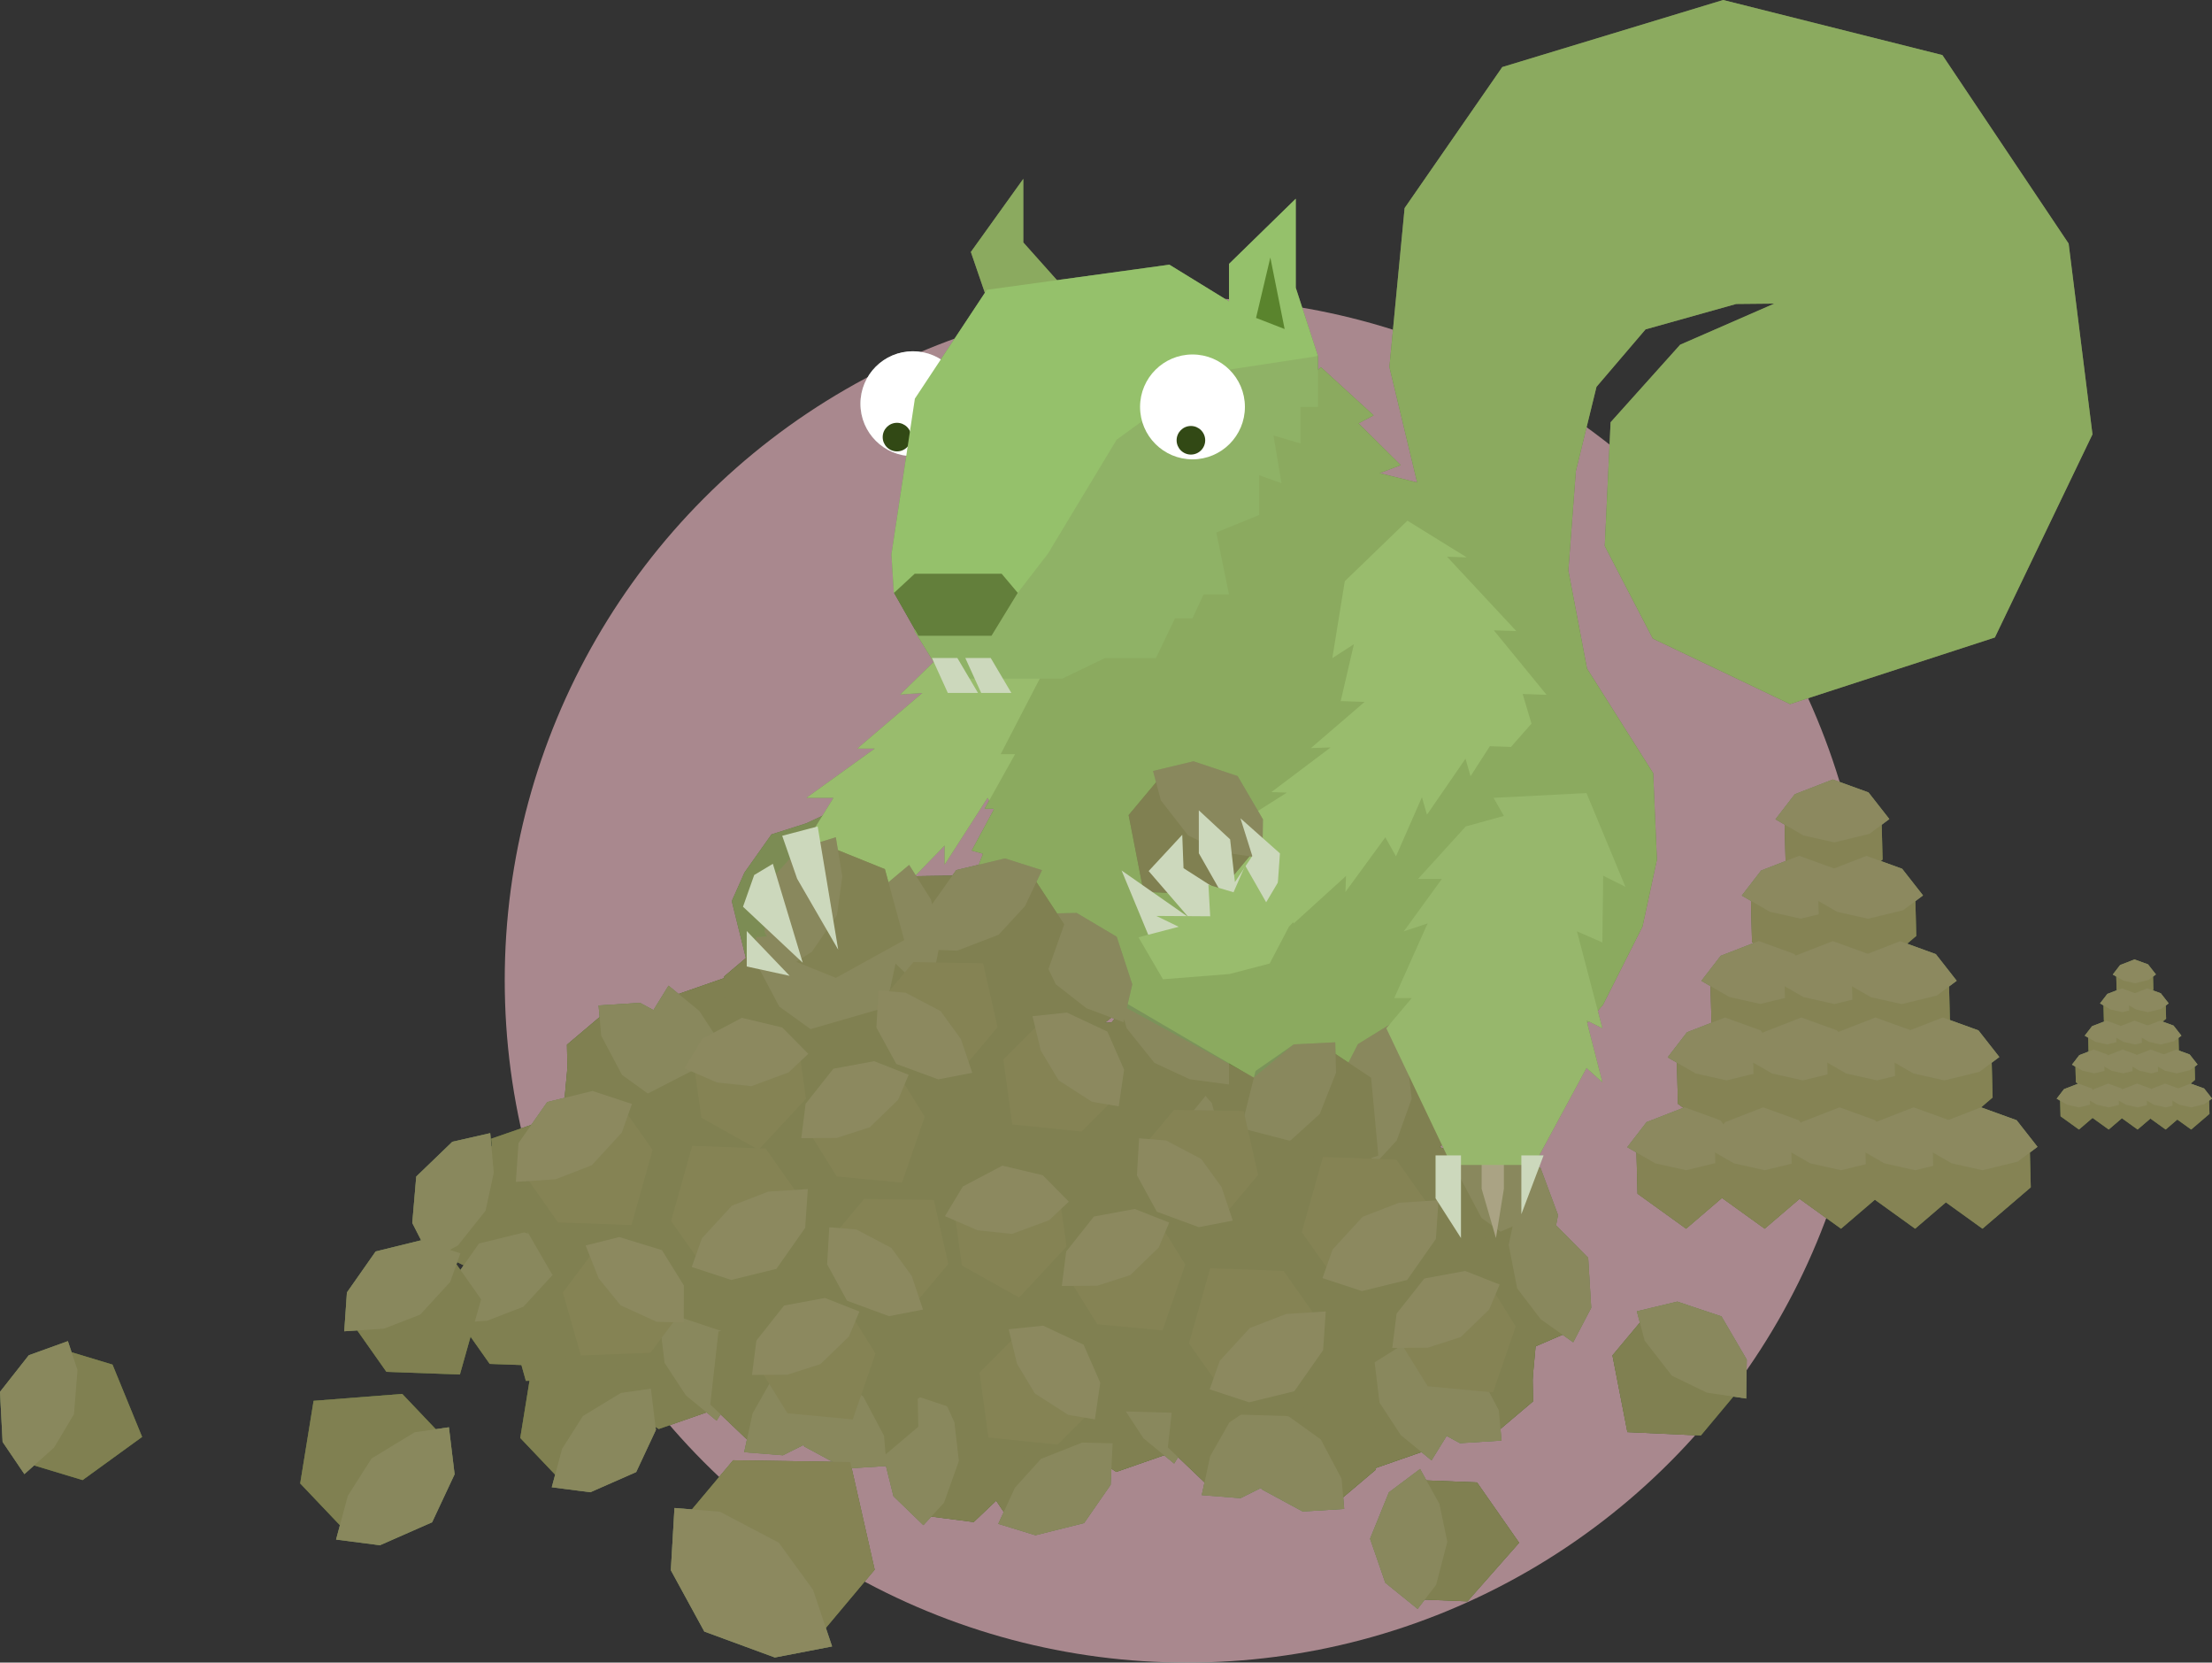 <svg xmlns="http://www.w3.org/2000/svg" viewBox="0 0 1914.41 1438.51"><rect x="0" y="0" width="1914.41" height="1438.51" fill="#333333" stroke="none"/><title>number-cruncher</title><g style="isolation:isolate"><g style="opacity:0.6;mix-blend-mode:color"><circle cx="1027.23" cy="848.11" r="590.4" style="fill:#f9c2cb"/><polygon points="1847.8 869.9 1863.64 856.37 1863.28 841.96 1846.95 835.59 1831.49 841.9 1831.9 858.43 1847.8 869.9" style="fill:#708744"/><polygon points="1865.85 843.1 1859.36 847.95 1847.86 850.75 1837.74 848.49 1828.55 843.18 1834.89 834.98 1847.35 830.14 1859.02 834.38 1865.85 843.1" style="fill:#81965f"/><polygon points="1836.77 894.89 1852.6 881.36 1852.25 866.96 1835.91 860.58 1820.45 866.9 1820.86 883.42 1836.77 894.89" style="fill:#708744"/><polygon points="1854.82 868.1 1848.32 872.94 1836.82 875.74 1826.7 873.48 1817.52 868.17 1823.85 859.97 1836.31 855.13 1847.98 859.37 1854.82 868.1" style="fill:#81965f"/><polygon points="1858.84 894.91 1874.68 881.38 1874.32 866.98 1857.99 860.6 1842.53 866.92 1842.94 883.44 1858.84 894.91" style="fill:#708744"/><polygon points="1876.89 868.12 1870.39 872.97 1858.89 875.77 1848.78 873.5 1839.59 868.2 1845.93 859.99 1858.38 855.15 1870.06 859.39 1876.89 868.12" style="fill:#81965f"/><polygon points="1823.52 922.82 1839.36 909.29 1839 894.89 1822.67 888.51 1807.21 894.83 1807.62 911.35 1823.52 922.82" style="fill:#708744"/><polygon points="1841.58 896.03 1835.08 900.87 1823.58 903.67 1813.46 901.41 1804.28 896.11 1810.61 887.9 1823.07 883.06 1834.74 887.3 1841.58 896.03" style="fill:#81965f"/><polygon points="1847.8 922.85 1863.64 909.32 1863.28 894.91 1846.95 888.54 1831.49 894.86 1831.9 911.38 1847.8 922.85" style="fill:#708744"/><polygon points="1865.85 896.05 1859.36 900.9 1847.86 903.7 1837.74 901.44 1828.55 896.13 1834.89 887.93 1847.35 883.09 1859.02 887.33 1865.85 896.05" style="fill:#81965f"/><polygon points="1869.87 922.87 1885.71 909.34 1885.36 894.94 1869.02 888.56 1853.56 894.88 1853.97 911.4 1869.87 922.87" style="fill:#708744"/><polygon points="1887.93 896.08 1881.43 900.92 1869.93 903.72 1859.81 901.46 1850.63 896.15 1856.96 887.95 1869.42 883.11 1881.09 887.35 1887.93 896.08" style="fill:#81965f"/><polygon points="1812.51 947.86 1828.33 934.31 1827.96 919.91 1811.62 913.55 1796.17 919.89 1796.59 936.41 1812.51 947.86" style="fill:#708744"/><polygon points="1830.53 921.05 1824.04 925.9 1812.54 928.71 1802.42 926.46 1793.23 921.17 1799.56 912.95 1812.01 908.1 1823.69 912.33 1830.53 921.05" style="fill:#81965f"/><polygon points="1837.52 947.86 1853.35 934.31 1852.97 919.91 1836.63 913.55 1821.18 919.89 1821.61 936.41 1837.52 947.86" style="fill:#708744"/><polygon points="1855.55 921.05 1849.05 925.9 1837.56 928.71 1827.44 926.46 1818.25 921.17 1824.57 912.95 1837.02 908.1 1848.7 912.33 1855.55 921.05" style="fill:#81965f"/><polygon points="1861.8 947.86 1877.63 934.31 1877.25 919.91 1860.91 913.55 1845.46 919.89 1845.89 936.41 1861.8 947.86" style="fill:#708744"/><polygon points="1879.83 921.05 1873.33 925.9 1861.84 928.71 1851.72 926.46 1842.53 921.17 1848.85 912.95 1861.3 908.1 1872.98 912.33 1879.83 921.05" style="fill:#81965f"/><polygon points="1883.88 947.86 1899.7 934.31 1899.33 919.91 1882.99 913.55 1867.53 919.89 1867.96 936.41 1883.88 947.86" style="fill:#708744"/><polygon points="1901.9 921.05 1895.4 925.9 1883.91 928.71 1873.79 926.46 1864.6 921.17 1870.92 912.95 1883.38 908.1 1895.05 912.33 1901.9 921.05" style="fill:#81965f"/><polygon points="1799.26 977.29 1815.09 963.74 1814.71 949.34 1798.38 942.98 1782.92 949.32 1783.35 965.84 1799.26 977.29" style="fill:#708744"/><polygon points="1817.29 950.48 1810.8 955.33 1799.3 958.14 1789.18 955.89 1779.99 950.6 1786.32 942.38 1798.77 937.53 1810.44 941.76 1817.29 950.48" style="fill:#81965f"/><polygon points="1825.02 977.29 1840.84 963.74 1840.47 949.34 1824.13 942.98 1808.67 949.32 1809.1 965.84 1825.02 977.29" style="fill:#708744"/><polygon points="1843.04 950.48 1836.55 955.33 1825.05 958.14 1814.93 955.89 1805.74 950.6 1812.07 942.38 1824.52 937.53 1836.19 941.76 1843.04 950.48" style="fill:#81965f"/><polygon points="1850.03 977.29 1865.85 963.74 1865.48 949.34 1849.14 942.98 1833.69 949.32 1834.12 965.84 1850.03 977.29" style="fill:#708744"/><polygon points="1868.05 950.48 1861.56 955.33 1850.07 958.14 1839.95 955.89 1830.75 950.6 1837.08 942.38 1849.53 937.53 1861.21 941.76 1868.05 950.48" style="fill:#81965f"/><polygon points="1874.31 977.29 1890.13 963.74 1889.76 949.34 1873.42 942.98 1857.97 949.32 1858.4 965.84 1874.31 977.29" style="fill:#708744"/><polygon points="1892.33 950.48 1885.84 955.33 1874.34 958.14 1864.22 955.89 1855.03 950.6 1861.36 942.38 1873.81 937.53 1885.49 941.76 1892.33 950.48" style="fill:#81965f"/><polygon points="1896.38 977.29 1912.21 963.74 1911.83 949.34 1895.49 942.98 1880.04 949.32 1880.47 965.84 1896.38 977.29" style="fill:#708744"/><polygon points="1914.41 950.48 1907.91 955.33 1896.42 958.14 1886.3 955.89 1877.11 950.6 1883.43 942.38 1895.88 937.53 1907.56 941.76 1914.41 950.48" style="fill:#81965f"/><polyline points="744.69 690.31 697.94 712.31 667.69 721.94 644.32 754.93 633.32 779.68 646.83 834.28 713.07 842.93 740.57 728.81" style="fill:#7c8c54"/><polygon points="975.59 1097.12 926.58 1143.67 880.21 1137.66 865.14 1082.8 890.75 1035.04 943.93 1041.94 975.59 1097.12" style="fill:#637f3b"/><polygon points="883.03 1146.34 900.86 1127.01 913.78 1090.84 909.88 1057.43 895.86 1026 867.24 1043.67 847.43 1082.24 857.17 1121.34 883.03 1146.34" style="fill:#7b935a"/><polygon points="893.53 1028.64 865.79 1092.02 819.67 1104.76 783.66 1059.01 788.84 1003.79 841.74 989.17 893.53 1028.64" style="fill:#637f3b"/><polygon points="825.77 1111.84 834.91 1086.52 832.73 1047.27 815.78 1017.31 790.07 993.23 770.1 1021.27 766.74 1065.51 791.45 1098.53 825.77 1111.84" style="fill:#7b935a"/><polygon points="707.68 987.45 713.92 920.14 752.77 894.14 800.24 925.5 812.42 978.31 767.86 1008.13 707.68 987.45" style="fill:#637f3b"/><polygon points="744.94 889.45 744.25 915.75 758.35 951.47 783.28 974.05 814.53 988.48 824.42 956.33 813.94 914.26 780.86 891.24 744.94 889.45" style="fill:#7b935a"/><polygon points="796.64 913.36 859.36 888.16 900.24 910.84 894.02 967.39 852.62 1002.35 805.72 976.34 796.64 913.36" style="fill:#637f3b"/><polygon points="900.83 901.74 877.12 913.13 851.78 941.99 843.09 974.48 844.53 1008.87 877.65 1002.99 910.28 974.45 915.65 934.51 900.83 901.74" style="fill:#7b935a"/><polygon points="966.42 884.51 984.76 949.57 957.84 987.79 902.27 975.56 871.95 930.64 902.84 886.81 966.42 884.51" style="fill:#637f3b"/><polygon points="841.95 1019.25 890.96 972.7 937.32 978.71 952.39 1033.57 926.79 1081.33 873.61 1074.43 841.95 1019.25" style="fill:#637f3b"/><polygon points="934.51 970.03 916.68 989.36 903.76 1025.53 907.66 1058.94 921.68 1090.37 950.29 1072.7 970.1 1034.13 960.37 995.03 934.51 970.03" style="fill:#7b935a"/><polygon points="647.88 982.49 711.77 960.41 751.48 985.07 742.49 1041.25 699.41 1074.13 653.86 1045.84 647.88 982.49" style="fill:#637f3b"/><polygon points="752.52 976 728.28 986.22 701.55 1013.8 691.27 1045.83 691.02 1080.24 724.39 1076 758.38 1049.09 765.71 1009.47 752.52 976" style="fill:#7b935a"/><polygon points="1149.8 1060.23 1122.06 996.85 1075.94 984.11 1039.93 1029.86 1045.11 1085.08 1098.01 1099.7 1149.8 1060.23" style="fill:#637f3b"/><polygon points="1082.04 977.03 1091.18 1002.36 1088.99 1041.6 1072.05 1071.56 1046.34 1095.64 1026.37 1067.6 1023 1023.36 1047.72 990.34 1082.04 977.03" style="fill:#7b935a"/><polygon points="1103.92 925.74 1041.2 900.54 1000.32 923.22 1006.54 979.77 1047.95 1014.73 1094.84 988.71 1103.92 925.74" style="fill:#637f3b"/><polygon points="999.73 914.11 1023.44 925.51 1048.78 954.37 1057.47 986.86 1056.03 1021.25 1022.91 1015.37 990.28 986.82 984.91 946.88 999.73 914.11" style="fill:#7b935a"/><polygon points="934.14 896.88 915.8 961.95 942.73 1000.16 998.29 987.93 1028.61 943.02 997.73 899.18 934.14 896.88" style="fill:#637f3b"/><polygon points="933.73 1001.72 942.53 976.93 968.51 948.65 999.88 936.53 1034.23 934.28 1031.92 967.84 1007.04 1003.34 967.9 1012.95 933.73 1001.72" style="fill:#7b935a"/><polygon points="1058.62 1031.62 1009.6 985.07 963.24 991.09 948.17 1045.94 973.77 1093.71 1026.95 1086.81 1058.62 1031.62" style="fill:#637f3b"/><polygon points="966.05 982.4 983.88 1001.74 996.8 1037.9 992.9 1071.32 978.88 1102.75 950.26 1085.07 930.46 1046.51 940.19 1007.4 966.05 982.4" style="fill:#7b935a"/><polygon points="1252.68 994.87 1188.79 972.78 1149.08 997.45 1158.07 1053.63 1201.15 1086.5 1246.7 1058.21 1252.68 994.87" style="fill:#637f3b"/><polygon points="1148.04 988.38 1172.28 998.6 1199.01 1026.18 1209.29 1058.2 1209.54 1092.62 1176.17 1088.37 1142.18 1061.47 1134.86 1021.84 1148.04 988.38" style="fill:#7b935a"/><polygon points="904.48 878.02 881.46 941.58 837.31 956.95 799.29 914.62 800.82 860.45 851.47 842.83 904.48 878.02" style="fill:#637f3b"/><polygon points="843.71 963.46 851.01 938.18 846.38 900.06 827.95 871.92 801.35 850.08 783.66 878.69 783.2 922.04 809.4 952.66 843.71 963.46" style="fill:#7b935a"/><polygon points="484.94 990.2 491.18 922.89 530.03 896.89 577.49 928.25 589.67 981.06 545.11 1010.88 484.94 990.2" style="fill:#637f3b"/><polygon points="522.19 892.2 521.5 918.5 535.6 954.22 560.53 976.8 591.78 991.23 601.68 959.08 591.19 917.01 558.12 893.99 522.19 892.2" style="fill:#7b935a"/><polygon points="528.02 1050.61 555.76 987.23 601.87 974.48 637.88 1020.24 632.7 1075.46 579.81 1090.08 528.02 1050.61" style="fill:#637f3b"/><polygon points="595.77 967.41 586.63 992.73 588.82 1031.97 605.76 1061.94 631.48 1086.02 651.45 1057.97 654.81 1013.73 630.09 980.72 595.77 967.41" style="fill:#7b935a"/><polygon points="573.89 916.11 636.62 890.91 677.49 913.59 671.28 970.14 629.87 1005.1 582.98 979.09 573.89 916.11" style="fill:#637f3b"/><polygon points="743.67 887.26 762.01 952.32 735.09 990.54 679.53 978.31 649.2 933.39 680.09 889.56 743.67 887.26" style="fill:#637f3b"/><polygon points="744.08 992.1 735.29 967.31 709.31 939.03 677.93 926.9 643.58 924.66 645.89 958.22 670.78 993.71 709.91 1003.32 744.08 992.1" style="fill:#7b935a"/><polygon points="639.82 1186.99 688.84 1140.45 735.2 1146.46 750.27 1201.32 724.67 1249.08 671.49 1242.18 639.82 1186.99" style="fill:#637f3b"/><polygon points="732.39 1137.77 714.56 1157.11 701.64 1193.28 705.53 1226.69 719.56 1258.12 748.17 1240.44 767.98 1201.88 758.25 1162.78 732.39 1137.77" style="fill:#7b935a"/><polygon points="425.13 985.24 489.02 963.16 528.74 987.82 519.75 1044 476.67 1076.88 431.11 1048.59 425.13 985.24" style="fill:#637f3b"/><polygon points="529.77 978.75 505.53 988.97 478.81 1016.55 468.52 1048.58 468.27 1082.99 501.64 1078.75 535.63 1051.84 542.96 1012.22 529.77 978.75" style="fill:#7b935a"/><polygon points="681.73 880.77 658.72 944.33 614.56 959.7 576.54 917.37 578.08 863.2 628.72 845.58 681.73 880.77" style="fill:#637f3b"/><polygon points="620.96 966.21 628.26 940.93 623.63 902.81 605.21 874.67 578.6 852.83 560.92 881.44 560.45 924.79 586.65 955.41 620.96 966.21" style="fill:#7b935a"/><polygon points="878.03 808.71 835.2 863.03 787.36 863.74 764.06 810.38 783 758.25 837.87 757.45 878.03 808.71" style="fill:#637f3b"/><polygon points="791.48 872.12 806.71 849.92 814.49 811.4 805.65 778.13 786.85 748.34 760.45 770.44 746.04 812.4 761.63 850.59 791.48 872.12" style="fill:#7b935a"/><polygon points="799.72 927.28 732.66 935.84 698.83 903.58 719.11 850.43 767.99 827.05 806.81 864.05 799.72 927.28" style="fill:#637f3b"/><polygon points="695.96 912.25 721.77 907.2 753.57 885.67 770.19 856.42 777.46 822.78 743.93 820.11 705.15 839.5 689.89 876.8 695.96 912.25" style="fill:#7b935a"/><polygon points="628.14 912.37 626.81 844.79 662.5 814.6 713.18 840.45 731.2 891.56 690.25 926.19 628.14 912.37" style="fill:#637f3b"/><polygon points="654.19 810.82 656.45 837.03 674.46 870.95 701.76 890.6 734.43 901.43 740.66 868.38 725.53 827.75 690.09 808.58 654.19 810.82" style="fill:#7b935a"/><polygon points="492.02 971.5 490.68 903.91 526.38 873.72 577.06 899.58 595.07 950.68 554.13 985.31 492.02 971.5" style="fill:#637f3b"/><polygon points="518.07 869.95 520.33 896.15 538.34 930.07 565.64 949.72 598.31 960.55 604.54 927.5 589.41 886.87 553.97 867.7 518.07 869.95" style="fill:#7b935a"/><polygon points="476.7 1073.53 415.25 1101.71 373.33 1081.02 376.83 1024.24 416.51 987.33 464.6 1011.06 476.7 1073.53" style="fill:#637f3b"/><polygon points="373.18 1090.15 396.31 1077.62 420.24 1047.58 427.37 1014.71 424.27 980.43 391.47 987.89 360.25 1017.97 356.81 1058.13 373.18 1090.15" style="fill:#7b935a"/><polygon points="1235.88 1095.25 1234.55 1027.66 1270.24 997.47 1320.92 1023.32 1338.94 1074.43 1297.99 1109.06 1235.88 1095.25" style="fill:#637f3b"/><polygon points="1261.93 993.69 1264.19 1019.9 1282.2 1053.82 1309.5 1073.47 1342.17 1084.3 1348.4 1051.25 1333.28 1010.62 1297.83 991.45 1261.93 993.69" style="fill:#7b935a"/><polygon points="865.69 363.07 924.81 398.82 905.56 398.82 975.69 473.06 953.69 473.06 1007.31 537.69 983.94 537.69 993.56 567.94 974.31 592.69 953.69 592.69 935.81 624.31 930.31 606.44 894.56 665.56 889.06 647.69 865.69 709.56 854.69 690.31 817.56 748.06 817.56 731.56 768.07 782.43 758.44 760.43 739.19 805.81 685.57 748.06 721.32 690.31 697.94 690.31 757.07 647.69 741.94 647.69 798.31 599.56 779.07 600.94 829.94 551.44 806.56 551.44 817.56 492.31 796.94 507.44 806.56 427.69 865.69 363.07" style="fill:#99bc6d"/><polygon points="782.58 813.39 723.41 846.07 680.06 828.56 679.32 771.67 716.14 731.91 765.86 752 782.58 813.39" style="fill:#6a8440"/><polygon points="680.59 837.67 702.72 823.46 724.35 791.72 729 758.41 723.37 724.45 691.21 734.34 662.32 766.66 661.88 806.96 680.59 837.67" style="fill:#7b935a"/><polygon points="961.31 968.93 947.38 902.79 976.81 866.46 1031.42 882.4 1058.66 929.24 1024.91 970.91 961.31 968.93" style="fill:#637f3b"/><polygon points="967.94 864.3 975.05 889.63 999.08 919.59 1029.57 933.79 1063.68 938.34 1063.64 904.7 1041.19 867.61 1002.79 855.4 967.94 864.3" style="fill:#7b935a"/><circle cx="790.06" cy="349.32" r="45.37" style="fill:#fff"/><circle cx="776.31" cy="378.19" r="12.37" style="fill:#324915"/><polygon points="1242.18 482.65 1202.48 317.53 1215.65 180.02 1300.18 58.02 1491.34 0 1681.06 47.65 1790.33 210.76 1810.96 375.79 1726.48 551.57 1549.23 609.19 1430.44 552.49 1388.87 472.41 1393.92 365.35 1454.11 298.26 1535.58 262.69 1502.59 263 1424.16 284.98 1381.71 334.69 1363.85 407.57 1357.34 493.68 1373.51 578.49 1430.76 668.97 1434 743.86 1421.53 801.65 1387.28 869.49 1330.99 933.95 1242.18 482.65" style="fill:#8baa5f"/><polygon points="1143.22 317.69 1188.83 359.37 1175.8 366.32 1212.28 402.45 1194.04 409.39 1250.07 423.29 1282.64 445.52 1253.98 445.52 1346.49 513.6 1319.13 513.6 1363.43 581.68 1338.67 581.68 1363.43 631.7 1363.43 699.78 1336.07 819.27 1143.22 966.55 915.2 833.16 834.06 781.75 850.74 738.68 841.01 735.91 860.46 699.78 852.13 699.78 878.52 652.54 866.02 652.54 951.68 487.2 1143.22 317.69" style="fill:#8baa5f"/><polygon points="1140.68 308.07 1140.68 352.07 1125.56 352.07 1125.56 383.69 1102.18 376.82 1109.06 418.06 1089.81 411.19 1089.81 445.56 1052.68 460.69 1063.68 514.31 1041.68 514.31 1032.06 534.94 1016.94 534.94 1000.44 569.31 975.69 569.31 956.44 569.31 919.31 587.19 890.03 587.19 865.69 587.19 831.31 587.19 809.31 574.81 791.44 545.94 909.69 294.32 1140.68 308.07" style="fill:#8fb266"/><polygon points="856.75 266.13 840.25 218.01 885.63 154.76 885.63 209.76 920 248.26 856.75 266.13" style="fill:#8baa5f"/><polygon points="854.1 250.74 791.79 344.93 771.5 479.7 773.57 512.94 880.81 512.94 906.99 478.98 966.4 380.44 1046.11 322.47 1140.68 308.07 1012.05 229.01 854.1 250.74" style="fill:#95c16b"/><polygon points="1063.68 286.07 1063.68 228.32 1121.43 171.94 1121.43 248.94 1140.68 308.07 1063.68 286.07" style="fill:#95c16b"/><polygon points="773.78 512.94 791.62 496.44 866.92 496.44 880.81 512.94 858.11 550.06 794.86 550.06 773.78 512.94" style="fill:#637f3b"/><circle cx="1032.06" cy="352.07" r="45.37" style="fill:#fff"/><circle cx="1030.69" cy="380.94" r="12.37" style="fill:#324915"/><polygon points="806.56 569.31 820.31 599.56 846.44 599.56 828.56 569.31 806.56 569.31" style="fill:#ccd8bc"/><polygon points="835.44 569.31 849.19 599.56 875.31 599.56 857.44 569.31 835.44 569.31" style="fill:#ccd8bc"/><polygon points="689.9 760.3 725.44 821.69 707.67 715.06 676.97 723.14 689.9 760.3" style="fill:#ccd8bc"/><polygon points="652.74 757.07 643.04 784.53 694.74 833 668.89 747.37 652.74 757.07" style="fill:#ccd8bc"/><polygon points="646.28 805.53 646.28 836.23 683.43 844.31 646.28 805.53" style="fill:#ccd8bc"/><polygon points="865.75 891.11 867.13 823.53 904.01 794.8 953.61 822.67 969.55 874.47 927.25 907.42 865.75 891.11" style="fill:#637f3b"/><polygon points="895.86 790.69 897.07 816.97 913.69 851.59 940.18 872.32 972.39 884.46 979.95 851.68 966.47 810.48 931.82 789.9 895.86 790.69" style="fill:#7b935a"/><polygon points="713.86 1091.8 707.62 1159.11 668.77 1185.11 621.3 1153.74 609.13 1100.94 653.69 1071.11 713.86 1091.8" style="fill:#637f3b"/><polygon points="676.6 1189.79 677.29 1163.5 663.2 1127.78 638.27 1105.19 607.02 1090.77 597.12 1122.92 607.61 1164.98 640.68 1188 676.6 1189.79" style="fill:#7b935a"/><polygon points="624.91 1165.88 562.18 1191.08 521.3 1168.4 527.52 1111.85 568.93 1076.89 615.82 1102.91 624.91 1165.88" style="fill:#637f3b"/><polygon points="520.72 1177.51 544.42 1166.11 569.76 1137.26 578.46 1104.76 577.01 1070.37 543.89 1076.26 511.26 1104.8 505.9 1144.74 520.72 1177.51" style="fill:#7b935a"/><polygon points="455.13 1194.74 436.78 1129.67 463.71 1091.46 519.27 1103.69 549.59 1148.6 518.71 1192.44 455.13 1194.74" style="fill:#637f3b"/><polygon points="454.71 1089.9 463.51 1114.69 489.49 1142.97 520.87 1155.1 555.21 1157.34 552.91 1123.78 528.02 1088.28 488.88 1078.67 454.71 1089.9" style="fill:#7b935a"/><polygon points="579.6 1060 530.58 1106.55 484.22 1100.54 469.15 1045.68 494.76 997.91 547.93 1004.81 579.6 1060" style="fill:#637f3b"/><polygon points="487.03 1109.22 504.87 1089.88 517.78 1053.72 513.89 1020.31 499.87 988.87 471.25 1006.55 451.44 1045.11 461.18 1084.22 487.03 1109.22" style="fill:#7b935a"/><polygon points="773.67 1096.75 709.78 1118.84 670.06 1094.17 679.05 1038 722.13 1005.12 767.68 1033.41 773.67 1096.75" style="fill:#637f3b"/><polygon points="487.4 1182.36 505.75 1117.3 478.82 1079.08 423.26 1091.32 392.93 1136.23 423.82 1180.07 487.4 1182.36" style="fill:#637f3b"/><polygon points="487.81 1077.52 479.02 1102.31 453.04 1130.6 421.66 1142.72 387.31 1144.96 389.62 1111.41 414.51 1075.91 453.64 1066.3 487.81 1077.52" style="fill:#7b935a"/><polygon points="398.03 1189.24 416.37 1124.17 389.45 1085.96 333.88 1098.19 303.56 1143.1 334.44 1186.94 398.03 1189.24" style="fill:#637f3b"/><polygon points="398.44 1084.4 389.64 1109.19 363.66 1137.47 332.29 1149.6 297.94 1151.84 300.25 1118.28 325.13 1082.78 364.27 1073.17 398.44 1084.4" style="fill:#7b935a"/><polygon points="122.99 1243.25 97.37 1180.69 52.62 1167.17 16.38 1211.03 20.15 1265.09 71.48 1280.6 122.99 1243.25" style="fill:#637f3b"/><polygon points="58.75 1160.4 67.08 1185.35 64.04 1223.63 46.78 1252.51 21.11 1275.43 2.25 1247.57 0 1204.28 24.91 1172.6 58.75 1160.4" style="fill:#7b935a"/><polygon points="517.07 1201.22 540.08 1137.66 584.24 1122.3 622.25 1164.62 620.72 1218.79 570.07 1236.41 517.07 1201.22" style="fill:#637f3b"/><polygon points="577.84 1115.79 570.54 1141.06 575.16 1179.19 593.59 1207.33 620.2 1229.17 637.88 1200.55 638.35 1157.2 612.14 1126.58 577.84 1115.79" style="fill:#7b935a"/><polygon points="936.61 1089.05 930.37 1156.36 891.52 1182.36 844.05 1150.99 831.87 1098.19 876.43 1068.36 936.61 1089.05" style="fill:#637f3b"/><polygon points="899.35 1187.04 900.04 1160.75 885.95 1125.03 861.01 1102.44 829.76 1088.02 819.87 1120.17 830.35 1162.23 863.43 1185.25 899.35 1187.04" style="fill:#7b935a"/><polygon points="847.65 1163.13 784.93 1188.33 744.05 1165.65 750.27 1109.1 791.68 1074.14 838.57 1100.16 847.65 1163.13" style="fill:#637f3b"/><polygon points="677.87 1191.99 659.53 1126.92 686.46 1088.71 742.02 1100.94 772.34 1145.85 741.46 1189.69 677.87 1191.99" style="fill:#637f3b"/><polygon points="710.15 1179.61 728.49 1114.55 701.57 1076.33 646 1088.57 615.68 1133.48 646.57 1177.32 710.15 1179.61" style="fill:#637f3b"/><polygon points="739.81 1198.47 762.83 1134.91 806.98 1119.55 845 1161.87 843.47 1216.04 792.82 1233.66 739.81 1198.47" style="fill:#637f3b"/><polygon points="800.58 1113.04 793.28 1138.31 797.91 1176.44 816.34 1204.58 842.94 1226.42 860.63 1197.8 861.09 1154.45 834.89 1123.83 800.58 1113.04" style="fill:#7b935a"/><polygon points="621.83 1151.97 688.88 1143.4 722.72 1175.66 702.44 1228.82 653.55 1252.2 614.74 1215.2 621.83 1151.97" style="fill:#637f3b"/><polygon points="725.59 1167 699.77 1172.05 667.97 1193.58 651.36 1222.83 644.08 1256.47 677.62 1259.13 716.39 1239.74 731.66 1202.45 725.59 1167" style="fill:#7b935a"/><polygon points="929.52 1107.75 930.86 1175.33 895.17 1205.52 844.49 1179.67 826.47 1128.56 867.41 1093.93 929.52 1107.75" style="fill:#637f3b"/><polygon points="903.48 1209.3 901.22 1183.09 883.21 1149.17 855.91 1129.53 823.24 1118.69 817 1151.74 832.13 1192.37 867.58 1211.54 903.48 1209.3" style="fill:#7b935a"/><polygon points="460.44 1181.34 527.84 1176.09 560.05 1209.97 537.18 1262.06 487.2 1283.01 450.25 1244.15 460.44 1181.34" style="fill:#637f3b"/><polygon points="563.34 1201.46 537.3 1205.23 504.48 1225.17 486.45 1253.57 477.53 1286.81 510.89 1291.12 550.58 1273.66 567.66 1237.16 563.34 1201.46" style="fill:#7b935a"/><polygon points="271.41 1212.03 348.12 1206.05 384.77 1244.61 358.74 1303.9 301.86 1327.74 259.81 1283.51 271.41 1212.03" style="fill:#637f3b"/><polygon points="388.52 1234.92 358.89 1239.22 321.54 1261.92 301.01 1294.23 290.86 1332.07 328.83 1336.97 373.99 1317.1 393.44 1275.56 388.52 1234.92" style="fill:#7b935a"/><polygon points="1109.85 1128.92 1103.61 1196.23 1064.76 1222.23 1017.3 1190.87 1005.12 1138.06 1049.68 1108.24 1109.85 1128.92" style="fill:#637f3b"/><polygon points="1072.6 1226.92 1073.29 1200.62 1059.19 1164.9 1034.26 1142.32 1003.01 1127.89 993.11 1160.04 1003.6 1202.11 1036.68 1225.13 1072.6 1226.92" style="fill:#7b935a"/><polygon points="1020.9 1203.01 958.18 1228.21 917.3 1205.53 923.51 1148.98 964.92 1114.02 1011.81 1140.04 1020.9 1203.01" style="fill:#637f3b"/><polygon points="916.71 1214.63 940.41 1203.24 965.75 1174.38 974.45 1141.89 973.01 1107.5 939.89 1113.38 907.26 1141.92 901.89 1181.86 916.71 1214.63" style="fill:#7b935a"/><polygon points="1169.66 1133.88 1105.77 1155.96 1066.06 1131.3 1075.05 1075.12 1118.12 1042.24 1163.68 1070.53 1169.66 1133.88" style="fill:#637f3b"/><polygon points="1065.02 1140.37 1089.26 1130.15 1115.99 1102.57 1126.27 1070.54 1126.52 1036.13 1093.15 1040.37 1059.16 1067.28 1051.83 1106.9 1065.02 1140.37" style="fill:#7b935a"/><polygon points="913.06 1238.35 936.08 1174.79 980.23 1159.42 1018.25 1201.75 1016.71 1255.92 966.07 1273.54 913.06 1238.35" style="fill:#637f3b"/><polygon points="973.83 1152.91 966.53 1178.19 971.16 1216.31 989.59 1244.45 1016.19 1266.29 1033.88 1237.68 1034.34 1194.33 1008.14 1163.71 973.83 1152.91" style="fill:#7b935a"/><polygon points="1332.6 1126.17 1326.36 1193.48 1287.51 1219.48 1240.05 1188.12 1227.87 1135.31 1272.43 1105.49 1332.6 1126.17" style="fill:#637f3b"/><polygon points="1295.34 1224.17 1296.03 1197.87 1281.94 1162.15 1257.01 1139.57 1225.76 1125.14 1215.86 1157.29 1226.35 1199.36 1259.42 1222.38 1295.34 1224.17" style="fill:#7b935a"/><polygon points="1289.52 1065.77 1261.78 1129.14 1215.66 1141.89 1179.66 1096.13 1184.83 1040.91 1237.73 1026.29 1289.52 1065.77" style="fill:#637f3b"/><polygon points="1221.77 1148.96 1230.9 1123.64 1228.72 1084.4 1211.77 1054.43 1186.06 1030.36 1166.09 1058.4 1162.73 1102.64 1187.45 1135.65 1221.77 1148.96" style="fill:#7b935a"/><polygon points="1243.65 1200.26 1180.92 1225.46 1140.04 1202.78 1146.26 1146.23 1187.67 1111.27 1234.56 1137.29 1243.65 1200.26" style="fill:#637f3b"/><polygon points="1139.46 1211.88 1163.16 1200.49 1188.5 1171.63 1197.2 1139.14 1195.75 1104.75 1162.63 1110.63 1130.01 1139.17 1124.64 1179.11 1139.46 1211.88" style="fill:#7b935a"/><polygon points="1073.87 1229.11 1055.52 1164.05 1082.45 1125.83 1138.01 1138.07 1168.34 1182.98 1137.45 1226.81 1073.87 1229.11" style="fill:#637f3b"/><polygon points="1073.46 1124.27 1082.25 1149.06 1108.23 1177.34 1139.61 1189.47 1173.95 1191.71 1171.65 1158.15 1146.76 1122.66 1107.63 1113.05 1073.46 1124.27" style="fill:#7b935a"/><polygon points="1198.34 1094.37 1149.32 1140.92 1102.96 1134.91 1087.89 1080.05 1113.5 1032.29 1166.67 1039.19 1198.34 1094.37" style="fill:#637f3b"/><polygon points="1105.77 1143.59 1123.61 1124.26 1136.52 1088.09 1132.63 1054.68 1118.61 1023.25 1089.99 1040.92 1070.18 1079.49 1079.92 1118.59 1105.77 1143.59" style="fill:#7b935a"/><polygon points="1283.59 956.88 1234.57 1003.42 1188.21 997.41 1173.14 942.55 1198.74 894.79 1251.92 901.69 1283.59 956.88" style="fill:#637f3b"/><polygon points="1191.02 1006.1 1208.85 986.76 1221.77 950.59 1217.88 917.18 1203.86 885.75 1175.24 903.43 1155.43 941.99 1165.16 981.1 1191.02 1006.1" style="fill:#7b935a"/><polygon points="1256.68 1140.87 1275.09 1075.83 1318.03 1057.34 1358.98 1096.84 1361.32 1150.98 1312.07 1172.18 1256.68 1140.87" style="fill:#637f3b"/><polygon points="1311.18 1051.31 1305.71 1077.04 1313.05 1114.73 1333.44 1141.48 1361.54 1161.36 1377.13 1131.56 1374.5 1088.29 1346.17 1059.62 1311.18 1051.31" style="fill:#7b935a"/><polygon points="1106.14 1216.74 1124.48 1151.67 1097.56 1113.46 1042 1125.69 1011.67 1170.6 1042.56 1214.44 1106.14 1216.74" style="fill:#637f3b"/><polygon points="1106.55 1111.9 1097.76 1136.69 1071.78 1164.97 1040.4 1177.1 1006.05 1179.34 1008.36 1145.78 1033.25 1110.28 1072.38 1100.67 1106.55 1111.9" style="fill:#7b935a"/><polygon points="1135.81 1235.6 1158.82 1172.04 1202.97 1156.67 1240.99 1199 1239.46 1253.17 1188.81 1270.79 1135.81 1235.6" style="fill:#637f3b"/><polygon points="1196.58 1150.17 1189.28 1175.44 1193.9 1213.56 1212.33 1241.7 1238.93 1263.54 1256.62 1234.93 1257.09 1191.58 1230.88 1160.96 1196.58 1150.17" style="fill:#7b935a"/><polygon points="1017.82 1189.09 1084.88 1180.53 1118.71 1212.79 1098.43 1265.94 1049.54 1289.32 1010.73 1252.32 1017.82 1189.09" style="fill:#637f3b"/><polygon points="1121.58 1204.12 1095.77 1209.17 1063.96 1230.7 1047.35 1259.95 1040.08 1293.6 1073.61 1296.26 1112.38 1276.87 1127.65 1239.57 1121.58 1204.12" style="fill:#7b935a"/><polygon points="1189.39 1204 1190.73 1271.58 1155.04 1301.77 1104.36 1275.92 1086.34 1224.81 1127.29 1190.18 1189.39 1204" style="fill:#637f3b"/><polygon points="1163.35 1305.55 1161.09 1279.34 1143.08 1245.42 1115.78 1225.77 1083.11 1214.94 1076.87 1247.99 1092 1288.62 1127.45 1307.79 1163.35 1305.55" style="fill:#7b935a"/><polygon points="1314.74 1334.82 1270.04 1385.53 1223.33 1383.65 1203.46 1330.34 1224.73 1280.5 1278.31 1282.65 1314.74 1334.82" style="fill:#637f3b"/><polygon points="1226.9 1392.05 1242.95 1371.21 1252.61 1334.04 1245.77 1301.11 1229.02 1271.04 1202.08 1291.18 1185.77 1331.35 1198.93 1369.44 1226.9 1392.05" style="fill:#7b935a"/><polygon points="1325.52 1144.87 1326.85 1212.46 1291.16 1242.65 1240.48 1216.8 1222.46 1165.69 1263.41 1131.06 1325.52 1144.87" style="fill:#637f3b"/><polygon points="1299.47 1246.42 1297.21 1220.22 1279.2 1186.3 1251.9 1166.65 1219.23 1155.82 1213 1188.87 1228.13 1229.5 1263.57 1248.67 1299.47 1246.42" style="fill:#7b935a"/><polygon points="1408.46 1239.08 1395.53 1172.73 1425.5 1136.86 1479.87 1153.62 1506.4 1200.87 1472.02 1242.02 1408.46 1239.08" style="fill:#637f3b"/><polygon points="1416.67 1134.57 1423.4 1159.99 1446.97 1190.32 1477.24 1204.98 1511.29 1210.04 1511.75 1176.4 1489.86 1138.98 1451.64 1126.19 1416.67 1134.57" style="fill:#7b935a"/><polygon points="864.93 1211.61 932.25 1217.8 958.28 1256.63 926.96 1304.12 874.16 1316.34 844.3 1271.8 864.93 1211.61" style="fill:#637f3b"/><polygon points="962.96 1248.79 936.67 1248.12 900.95 1262.24 878.39 1287.19 863.99 1318.46 896.15 1328.33 938.21 1317.81 961.2 1284.71 962.96 1248.79" style="fill:#7b935a"/><polygon points="899.85 859.73 832.59 852.9 806.93 813.83 838.7 766.63 891.61 754.91 921.05 799.74 899.85 859.73" style="fill:#637f3b"/><polygon points="802.18 821.62 828.46 822.54 864.31 808.75 887.11 784.02 901.8 752.9 869.74 742.72 827.58 752.84 804.28 785.71 802.18 821.62" style="fill:#7b935a"/><polygon points="1218.08 450.51 1269.42 482.27 1252.37 481.68 1312.35 546.04 1292.86 545.37 1338.5 601.16 1317.8 600.45 1325.46 626.1 1307.7 646.26 1289.43 645.63 1272.7 671.6 1268.34 656.45 1234.99 704.92 1230.63 689.77 1208.16 740.92 1198.97 724.46 1164.43 771.74 1164.91 757.91 1119.62 799.05 1111.72 780.32 1093.37 817.76 1026.64 772.79 1080.85 720.42 1060.15 719.71 1113.73 685.78 1100.34 685.32 1151.64 646.69 1134.56 647.26 1181.03 607.31 1160.33 606.61 1171.76 557.38 1153.07 569.44 1163.87 502.89 1218.08 450.51" style="fill:#99bc6d"/><polygon points="989.74 771.59 976.8 705.24 1006.78 669.37 1061.15 686.12 1087.68 733.38 1053.3 774.53 989.74 771.59" style="fill:#637f3b"/><polygon points="997.94 667.07 1004.67 692.5 1028.24 722.82 1058.51 737.49 1092.56 742.54 1093.02 708.91 1071.13 671.49 1032.92 658.69 997.94 667.07" style="fill:#7b935a"/><polygon points="1074.23 834.57 1005.53 837.17 970.7 753.17 1028.65 793.64 994.11 753.66 1023.2 722.29 1024.29 751.15 1056.72 771.94 1037.56 738.26 1037.53 701.11 1064.63 726.23 1068.78 763.22 1083.82 740.64 1073.57 708 1107.74 738.36 1106.39 757.35 1102.35 814.24 1074.23 834.57" style="fill:#ccd8bc"/><polygon points="1111.81 284.69 1087.06 275.07 1099.43 222.82 1111.81 284.69" style="fill:#5a842d"/><polygon points="1268.56 715.06 1227.31 760.43 1247.93 760.43 1214.93 805.81 1235.56 798.93 1206.68 863.56 1221.81 863.56 1199.81 889.68 1256.18 1007.93 1327.68 1007.93 1373.06 924.06 1386.81 936.43 1373.06 882.81 1386.81 889.68 1364.81 805.81 1386.81 815.43 1387.49 757.68 1406.74 767.31 1373.06 686.19 1292.62 690.31 1301.56 705.94 1268.56 715.06" style="fill:#97b76c"/><polygon points="1264.43 999.68 1242.43 999.68 1242.43 1036.81 1264.43 1071.18 1264.43 999.68" style="fill:#ccd8bc"/><polygon points="1282.31 999.68 1282.31 1028.56 1294.68 1071.18 1301.56 1028.56 1301.56 999.68 1282.31 999.68" style="fill:#ccd8bc"/><polygon points="1316.68 999.68 1316.68 1050.56 1335.93 999.68 1316.68 999.68" style="fill:#ccd8bc"/><polygon points="891.72 1270.37 842.7 1316.92 796.34 1310.91 781.27 1256.05 806.88 1208.29 860.05 1215.18 891.72 1270.37" style="fill:#637f3b"/><polygon points="799.15 1319.59 816.99 1300.26 829.9 1264.09 826.01 1230.68 811.99 1199.24 783.37 1216.92 763.56 1255.49 773.3 1294.59 799.15 1319.59" style="fill:#7b935a"/><polygon points="793.4 1166.87 794.74 1234.46 759.04 1264.65 708.36 1238.8 690.35 1187.69 731.29 1153.06 793.4 1166.87" style="fill:#637f3b"/><polygon points="767.35 1268.42 765.09 1242.22 747.09 1208.3 719.78 1188.65 687.11 1177.82 680.88 1210.87 696.01 1251.5 731.46 1270.67 767.35 1268.42" style="fill:#7b935a"/><polygon points="883.4 1219.49 901.74 1154.42 874.81 1116.21 819.25 1128.44 788.93 1173.35 819.81 1217.19 883.4 1219.49" style="fill:#637f3b"/><polygon points="883.81 1114.65 875.01 1139.44 849.03 1167.72 817.65 1179.85 783.31 1182.09 785.61 1148.53 810.5 1113.03 849.64 1103.42 883.81 1114.65" style="fill:#7b935a"/><polyline points="547.35 1024.02 543.99 1068.26 568.71 1101.28 603.03 1114.59 612.16 1089.27 609.98 1050.02 593.03 1020.06" style="fill:#7b935a"/><polygon points="1066.77 1068.52 1039.03 1131.89 992.92 1144.64 956.91 1098.88 962.09 1043.66 1014.98 1029.04 1066.77 1068.52" style="fill:#637f3b"/><polygon points="750.76 1047.86 778.5 984.48 824.62 971.73 860.63 1017.49 855.45 1072.71 802.55 1087.33 750.76 1047.86" style="fill:#637f3b"/><polygon points="851.12 1231.86 832.78 1166.8 859.7 1128.58 915.26 1140.82 945.59 1185.73 914.7 1229.56 851.12 1231.86" style="fill:#637f3b"/><polygon points="850.71 1127.02 859.51 1151.81 885.49 1180.09 916.86 1192.22 951.21 1194.46 948.9 1160.9 924.01 1125.41 884.88 1115.8 850.71 1127.02" style="fill:#7b935a"/><polygon points="1192.88 999.83 1186.64 932.51 1147.79 906.51 1100.32 937.88 1088.14 990.68 1132.7 1020.51 1192.88 999.83" style="fill:#637f3b"/><polygon points="1155.62 901.83 1156.31 928.12 1142.21 963.85 1117.28 986.43 1086.03 1000.85 1076.14 968.7 1086.62 926.64 1119.7 903.62 1155.62 901.83" style="fill:#7b935a"/><polygon points="832.69 852.56 627.82 911.68 427.07 1014.81 477.94 1102.81 820.31 1216.93 1115.93 1225.18 1264.43 1131.68 1213.56 1053.31 1117.31 987.31 968.81 948.81 832.69 852.56" style="fill:#637f3b"/><polygon points="546.53 1059.99 564.87 994.93 537.94 956.71 482.38 968.94 452.06 1013.86 482.94 1057.69 546.53 1059.99" style="fill:#708744"/><polygon points="546.94 955.15 538.14 979.94 512.16 1008.22 480.79 1020.35 446.44 1022.59 448.74 989.03 473.63 953.53 512.77 943.92 546.94 955.15" style="fill:#81965f"/><polygon points="1587.46 779.44 1629.29 743.7 1628.35 705.66 1585.21 688.81 1544.38 705.5 1545.46 749.14 1587.46 779.44" style="fill:#708744"/><polygon points="1635.14 708.67 1617.98 721.47 1587.6 728.87 1560.88 722.89 1536.62 708.88 1553.35 687.2 1586.25 674.43 1617.09 685.62 1635.14 708.67" style="fill:#81965f"/><polygon points="1558.31 845.45 1600.14 809.71 1599.2 771.66 1556.06 754.82 1515.23 771.51 1516.31 815.15 1558.31 845.45" style="fill:#708744"/><polygon points="1605.99 774.68 1588.83 787.48 1558.45 794.87 1531.73 788.89 1507.47 774.88 1524.2 753.21 1557.1 740.44 1587.94 751.63 1605.99 774.68" style="fill:#81965f"/><polygon points="1616.61 845.51 1658.44 809.77 1657.49 771.73 1614.36 754.88 1573.52 771.57 1574.61 815.21 1616.61 845.51" style="fill:#708744"/><polygon points="1664.29 774.74 1647.13 787.54 1616.75 794.94 1590.03 788.96 1565.77 774.95 1582.5 753.27 1615.4 740.5 1646.23 751.69 1664.29 774.74" style="fill:#81965f"/><polygon points="1523.33 919.23 1565.16 883.48 1564.22 845.44 1521.08 828.6 1480.25 845.29 1481.33 888.92 1523.33 919.23" style="fill:#708744"/><polygon points="1571.01 848.45 1553.85 861.25 1523.47 868.65 1496.76 862.67 1472.49 848.66 1489.23 826.99 1522.12 814.21 1552.96 825.4 1571.01 848.45" style="fill:#81965f"/><polygon points="1587.46 919.3 1629.29 883.55 1628.35 845.51 1585.21 828.67 1544.38 845.36 1545.46 888.99 1587.46 919.3" style="fill:#708744"/><polygon points="1635.14 848.52 1617.98 861.32 1587.6 868.72 1560.88 862.74 1536.62 848.73 1553.35 827.05 1586.25 814.28 1617.09 825.47 1635.14 848.52" style="fill:#81965f"/><polygon points="1645.76 919.36 1687.59 883.61 1686.64 845.57 1643.51 828.73 1602.67 845.42 1603.76 889.05 1645.76 919.36" style="fill:#708744"/><polygon points="1693.44 848.58 1676.27 861.38 1645.9 868.78 1619.18 862.8 1594.92 848.79 1611.65 827.12 1644.55 814.34 1675.38 825.53 1693.44 848.58" style="fill:#81965f"/><polygon points="1494.24 985.36 1536.03 949.57 1535.05 911.53 1491.89 894.74 1451.08 911.47 1452.21 955.1 1494.24 985.36" style="fill:#708744"/><polygon points="1541.84 914.54 1524.69 927.36 1494.33 934.78 1467.6 928.83 1443.33 914.85 1460.04 893.16 1492.92 880.35 1523.77 891.51 1541.84 914.54" style="fill:#81965f"/><polygon points="1560.31 985.36 1602.1 949.57 1601.12 911.53 1557.96 894.74 1517.15 911.47 1518.28 955.1 1560.31 985.36" style="fill:#708744"/><polygon points="1607.91 914.54 1590.76 927.36 1560.4 934.78 1533.67 928.83 1509.4 914.85 1526.11 893.16 1558.99 880.35 1589.84 891.51 1607.91 914.54" style="fill:#81965f"/><polygon points="1624.44 985.36 1666.23 949.57 1665.24 911.53 1622.09 894.74 1581.27 911.47 1582.4 955.1 1624.44 985.36" style="fill:#708744"/><polygon points="1672.04 914.54 1654.89 927.36 1624.53 934.78 1597.8 928.83 1573.52 914.85 1590.23 893.16 1623.12 880.35 1653.96 891.51 1672.04 914.54" style="fill:#81965f"/><polygon points="1682.73 985.36 1724.53 949.57 1723.54 911.53 1680.39 894.74 1639.57 911.47 1640.7 955.1 1682.73 985.36" style="fill:#708744"/><polygon points="1730.34 914.54 1713.19 927.36 1682.83 934.78 1656.1 928.83 1631.82 914.85 1648.53 893.16 1681.41 880.35 1712.26 891.51 1730.34 914.54" style="fill:#81965f"/><polygon points="1459.26 1063.09 1501.05 1027.3 1500.07 989.26 1456.91 972.47 1416.1 989.2 1417.23 1032.83 1459.26 1063.09" style="fill:#708744"/><polygon points="1506.86 992.27 1489.71 1005.09 1459.35 1012.51 1432.62 1006.57 1408.35 992.58 1425.06 970.89 1457.94 958.08 1488.79 969.24 1506.86 992.27" style="fill:#81965f"/><polygon points="1527.27 1063.09 1569.07 1027.3 1568.08 989.26 1524.93 972.47 1484.11 989.2 1485.24 1032.83 1527.27 1063.09" style="fill:#708744"/><polygon points="1574.88 992.27 1557.73 1005.09 1527.36 1012.51 1500.64 1006.57 1476.36 992.58 1493.07 970.89 1525.95 958.08 1556.8 969.24 1574.88 992.27" style="fill:#81965f"/><polygon points="1593.34 1063.09 1635.14 1027.3 1634.15 989.26 1591 972.47 1550.18 989.2 1551.31 1032.83 1593.34 1063.09" style="fill:#708744"/><polygon points="1640.95 992.27 1623.8 1005.09 1593.43 1012.51 1566.71 1006.57 1542.43 992.58 1559.14 970.89 1592.03 958.08 1622.87 969.24 1640.95 992.27" style="fill:#81965f"/><polygon points="1657.47 1063.09 1699.27 1027.3 1698.28 989.26 1655.12 972.47 1614.31 989.2 1615.44 1032.83 1657.47 1063.09" style="fill:#708744"/><polygon points="1705.08 992.27 1687.93 1005.09 1657.56 1012.51 1630.84 1006.57 1606.56 992.58 1623.27 970.89 1656.15 958.08 1687 969.24 1705.08 992.27" style="fill:#81965f"/><polygon points="1715.77 1063.09 1757.56 1027.3 1756.58 989.26 1713.42 972.47 1672.61 989.2 1673.74 1032.83 1715.77 1063.09" style="fill:#708744"/><polygon points="1763.37 992.27 1746.23 1005.09 1715.86 1012.51 1689.13 1006.57 1664.86 992.58 1681.57 970.89 1714.45 958.08 1745.3 969.24 1763.37 992.27" style="fill:#81965f"/><polygon points="599.08 991.4 580.74 1056.46 607.66 1094.68 663.22 1082.45 693.55 1037.53 662.66 993.7 599.08 991.4" style="fill:#708744"/><polygon points="598.67 1096.24 607.47 1071.45 633.45 1043.17 664.82 1031.04 699.17 1028.8 696.86 1062.36 671.97 1097.85 632.84 1107.46 598.67 1096.24" style="fill:#81965f"/><polygon points="1047.32 1097.27 1028.98 1162.34 1055.9 1200.55 1111.47 1188.32 1141.79 1143.41 1110.91 1099.57 1047.32 1097.27" style="fill:#708744"/><polygon points="1046.91 1202.11 1055.71 1177.32 1081.69 1149.04 1113.06 1136.91 1147.41 1134.67 1145.11 1168.23 1120.22 1203.73 1081.08 1213.34 1046.91 1202.11" style="fill:#81965f"/><polygon points="1144.94 1001.02 1126.6 1066.09 1153.53 1104.3 1209.09 1092.07 1239.41 1047.16 1208.53 1003.32 1144.94 1001.02" style="fill:#708744"/><polygon points="1144.54 1105.86 1153.33 1081.08 1179.31 1052.79 1210.69 1040.67 1245.03 1038.42 1242.73 1071.98 1217.84 1107.48 1178.7 1117.09 1144.54 1105.86" style="fill:#81965f"/><polygon points="656.51 994.85 697.59 950.69 691.79 909.38 642.71 896.45 600.34 919.73 606.99 967.11 656.51 994.85" style="fill:#708744"/><polygon points="699.57 911.81 682.48 927.9 650.34 939.76 620.49 936.59 592.32 924.37 607.83 898.68 642.05 880.65 677.02 888.98 699.57 911.81" style="fill:#81965f"/><polygon points="855.4 1243.78 915.4 1249.95 944.87 1220.44 925.62 1173.48 881.51 1153.69 847.7 1187.54 855.4 1243.78" style="fill:#708744"/><polygon points="947.62 1228.11 924.48 1224.17 895.65 1205.66 880.19 1179.93 872.97 1150.09 902.82 1146.98 937.82 1163.43 952.26 1196.36 947.62 1228.11" style="fill:#81965f"/><polygon points="876.03 972.91 936.02 979.08 965.49 949.57 946.24 902.61 902.13 882.82 868.32 916.67 876.03 972.91" style="fill:#708744"/><polygon points="968.24 957.24 945.11 953.3 916.27 934.79 900.82 909.06 893.59 879.22 923.44 876.11 958.45 892.56 972.88 925.49 968.24 957.24" style="fill:#81965f"/><polygon points="850.84 833.36 790.54 832.42 763.74 864.37 786.99 909.49 832.65 925.38 863.39 888.72 850.84 833.36" style="fill:#708744"/><polygon points="760.34 856.97 783.72 858.89 814.05 874.83 831.68 899.12 841.47 928.23 812 933.91 775.7 920.56 758.47 889.01 760.34 856.97" style="fill:#81965f"/><polygon points="780.66 1023.26 800.36 966.26 778.35 930.83 728.23 938.85 698.9 977.29 724.15 1017.93 780.66 1023.26" style="fill:#708744"/><polygon points="786.44 929.9 777.33 951.53 752.73 975.38 724.15 984.56 693.45 984.78 697.23 955.01 721.23 924.68 756.59 918.14 786.44 929.9" style="fill:#81965f"/><polygon points="808.22 1038.23 747.91 1037.29 721.11 1069.24 744.36 1114.36 790.02 1130.25 820.77 1093.59 808.22 1038.23" style="fill:#708744"/><polygon points="717.71 1061.85 741.1 1063.77 771.43 1079.7 789.06 1103.99 798.84 1133.1 769.38 1138.78 733.07 1125.43 715.84 1093.88 717.71 1061.85" style="fill:#81965f"/><polygon points="735.89 1265.05 634.51 1263.46 589.45 1317.19 628.53 1393.04 705.3 1419.75 756.99 1358.12 735.89 1265.05" style="fill:#708744"/><polygon points="583.73 1304.75 623.05 1307.97 674.04 1334.77 703.68 1375.6 720.13 1424.54 670.59 1434.09 609.56 1411.65 580.59 1358.6 583.73 1304.75" style="fill:#81965f"/><polygon points="738.04 1228.13 757.73 1171.13 735.73 1135.7 685.61 1143.73 656.28 1182.16 681.52 1222.8 738.04 1228.13" style="fill:#708744"/><polygon points="743.82 1134.77 734.7 1156.4 710.1 1180.25 681.53 1189.43 650.82 1189.65 654.61 1159.88 678.61 1129.55 713.96 1123.01 743.82 1134.77" style="fill:#81965f"/><polygon points="882.01 1122.72 923.08 1078.56 917.29 1037.26 868.21 1024.32 825.84 1047.6 832.48 1094.98 882.01 1122.72" style="fill:#708744"/><polygon points="925.06 1039.68 907.98 1055.77 875.83 1067.63 845.99 1064.46 817.82 1052.25 833.33 1026.55 867.54 1008.52 902.52 1016.85 925.06 1039.68" style="fill:#81965f"/><polygon points="1076.34 961.24 1016.04 960.29 989.23 992.25 1012.48 1037.37 1058.15 1053.25 1088.89 1016.6 1076.34 961.24" style="fill:#708744"/><polygon points="985.83 984.85 1009.22 986.77 1039.55 1002.71 1057.18 1026.99 1066.96 1056.1 1037.5 1061.78 1001.2 1048.43 983.96 1016.88 985.83 984.85" style="fill:#81965f"/><polygon points="1006.16 1151.13 1025.85 1094.13 1003.85 1058.7 953.73 1066.73 924.4 1105.16 949.64 1145.8 1006.16 1151.13" style="fill:#708744"/><polygon points="1011.94 1057.78 1002.82 1079.4 978.22 1103.25 949.65 1112.43 918.94 1112.65 922.73 1082.88 946.73 1052.55 982.08 1046.01 1011.94 1057.78" style="fill:#81965f"/><polygon points="1292.15 1204.76 1311.85 1147.75 1289.84 1112.32 1239.72 1120.35 1210.4 1158.79 1235.64 1199.43 1292.15 1204.76" style="fill:#708744"/><polygon points="1297.93 1111.4 1288.82 1133.02 1264.22 1156.87 1235.65 1166.05 1204.94 1166.28 1208.72 1136.51 1232.72 1106.18 1268.08 1099.64 1297.93 1111.4" style="fill:#81965f"/><polygon points="502.69 1172.84 562.95 1170.46 587.95 1137.08 562.25 1093.31 515.78 1079.96 487.1 1118.26 502.69 1172.84" style="fill:#708744"/><polygon points="591.75 1144.28 568.29 1143.65 537.13 1129.41 518.19 1106.13 506.82 1077.6 535.93 1070.31 572.91 1081.64 591.86 1112.19 591.75 1144.28" style="fill:#81965f"/><polygon points="1064.03 842.75 1006.5 847.29 985.31 810.96 1020.13 801.88 1000.73 792.49 1047.38 792.8 1045.84 765.55 1067.59 772.01 1077.66 748.89 1095.82 780.68 1120.05 739.81 1135.18 780.68 1115.5 801.88 1098.85 833.67 1064.03 842.75" style="fill:#99bc6d"/></g><polygon points="1847.8 869.9 1863.64 856.37 1863.28 841.96 1846.95 835.59 1831.49 841.9 1831.9 858.43 1847.8 869.9" style="fill:#708744"/><polygon points="1865.85 843.1 1859.36 847.95 1847.86 850.75 1837.74 848.49 1828.55 843.18 1834.89 834.98 1847.35 830.14 1859.02 834.38 1865.85 843.1" style="fill:#81965f"/><polygon points="1836.77 894.89 1852.6 881.36 1852.25 866.96 1835.91 860.58 1820.45 866.9 1820.86 883.42 1836.77 894.89" style="fill:#708744"/><polygon points="1854.82 868.1 1848.32 872.94 1836.82 875.74 1826.7 873.48 1817.52 868.17 1823.85 859.97 1836.31 855.13 1847.98 859.37 1854.82 868.1" style="fill:#81965f"/><polygon points="1858.84 894.91 1874.68 881.38 1874.32 866.98 1857.99 860.6 1842.53 866.92 1842.94 883.44 1858.84 894.91" style="fill:#708744"/><polygon points="1876.89 868.12 1870.39 872.97 1858.89 875.77 1848.78 873.5 1839.59 868.2 1845.93 859.99 1858.38 855.15 1870.06 859.39 1876.89 868.12" style="fill:#81965f"/><polygon points="1823.52 922.82 1839.36 909.29 1839 894.89 1822.67 888.51 1807.21 894.83 1807.62 911.35 1823.52 922.82" style="fill:#708744"/><polygon points="1841.58 896.03 1835.08 900.87 1823.58 903.67 1813.46 901.41 1804.28 896.11 1810.61 887.9 1823.07 883.06 1834.74 887.3 1841.58 896.03" style="fill:#81965f"/><polygon points="1847.8 922.85 1863.64 909.32 1863.28 894.91 1846.95 888.54 1831.49 894.86 1831.9 911.38 1847.8 922.85" style="fill:#708744"/><polygon points="1865.85 896.05 1859.36 900.9 1847.86 903.7 1837.74 901.44 1828.55 896.13 1834.89 887.93 1847.35 883.09 1859.02 887.33 1865.85 896.05" style="fill:#81965f"/><polygon points="1869.87 922.87 1885.71 909.34 1885.36 894.94 1869.02 888.56 1853.56 894.88 1853.97 911.4 1869.87 922.87" style="fill:#708744"/><polygon points="1887.93 896.08 1881.43 900.92 1869.93 903.72 1859.81 901.46 1850.63 896.15 1856.96 887.95 1869.42 883.11 1881.09 887.35 1887.93 896.08" style="fill:#81965f"/><polygon points="1812.51 947.86 1828.33 934.31 1827.96 919.91 1811.62 913.55 1796.17 919.89 1796.59 936.41 1812.51 947.86" style="fill:#708744"/><polygon points="1830.53 921.05 1824.04 925.9 1812.54 928.71 1802.42 926.46 1793.23 921.17 1799.56 912.95 1812.01 908.1 1823.69 912.33 1830.53 921.05" style="fill:#81965f"/><polygon points="1837.52 947.86 1853.35 934.31 1852.97 919.91 1836.63 913.55 1821.18 919.89 1821.61 936.41 1837.52 947.86" style="fill:#708744"/><polygon points="1855.55 921.05 1849.05 925.9 1837.56 928.71 1827.44 926.46 1818.25 921.17 1824.57 912.95 1837.02 908.1 1848.7 912.33 1855.55 921.05" style="fill:#81965f"/><polygon points="1861.8 947.86 1877.63 934.31 1877.25 919.91 1860.91 913.55 1845.46 919.89 1845.89 936.41 1861.8 947.86" style="fill:#708744"/><polygon points="1879.83 921.05 1873.33 925.9 1861.84 928.71 1851.72 926.46 1842.53 921.17 1848.85 912.95 1861.3 908.1 1872.98 912.33 1879.83 921.05" style="fill:#81965f"/><polygon points="1883.88 947.86 1899.7 934.31 1899.33 919.91 1882.99 913.55 1867.53 919.89 1867.96 936.41 1883.88 947.86" style="fill:#708744"/><polygon points="1901.9 921.05 1895.4 925.9 1883.91 928.71 1873.79 926.46 1864.6 921.17 1870.92 912.95 1883.38 908.1 1895.05 912.33 1901.9 921.05" style="fill:#81965f"/><polygon points="1799.26 977.29 1815.09 963.74 1814.71 949.34 1798.38 942.98 1782.92 949.32 1783.35 965.84 1799.26 977.29" style="fill:#708744"/><polygon points="1817.29 950.48 1810.8 955.33 1799.3 958.14 1789.18 955.89 1779.99 950.6 1786.32 942.38 1798.77 937.53 1810.44 941.76 1817.29 950.48" style="fill:#81965f"/><polygon points="1825.02 977.29 1840.84 963.74 1840.47 949.34 1824.13 942.98 1808.67 949.32 1809.1 965.84 1825.02 977.29" style="fill:#708744"/><polygon points="1843.04 950.48 1836.55 955.33 1825.05 958.14 1814.93 955.89 1805.74 950.6 1812.07 942.38 1824.52 937.53 1836.19 941.76 1843.04 950.48" style="fill:#81965f"/><polygon points="1850.03 977.29 1865.85 963.74 1865.48 949.34 1849.14 942.98 1833.69 949.32 1834.12 965.84 1850.03 977.29" style="fill:#708744"/><polygon points="1868.05 950.48 1861.56 955.33 1850.07 958.14 1839.95 955.89 1830.75 950.6 1837.08 942.38 1849.53 937.53 1861.21 941.76 1868.05 950.48" style="fill:#81965f"/><polygon points="1874.31 977.29 1890.13 963.74 1889.76 949.34 1873.42 942.98 1857.97 949.32 1858.4 965.84 1874.31 977.29" style="fill:#708744"/><polygon points="1892.33 950.48 1885.84 955.33 1874.34 958.14 1864.22 955.89 1855.03 950.6 1861.36 942.38 1873.81 937.53 1885.49 941.76 1892.33 950.48" style="fill:#81965f"/><polygon points="1896.38 977.29 1912.21 963.74 1911.83 949.34 1895.49 942.98 1880.04 949.32 1880.47 965.84 1896.38 977.29" style="fill:#708744"/><polygon points="1914.41 950.48 1907.91 955.33 1896.42 958.14 1886.3 955.89 1877.11 950.6 1883.43 942.38 1895.88 937.53 1907.56 941.76 1914.41 950.48" style="fill:#81965f"/><polyline points="744.69 690.31 697.94 712.31 667.69 721.94 644.32 754.93 633.32 779.68 646.83 834.28 713.07 842.93 740.57 728.81" style="fill:#7c8c54"/><polygon points="975.59 1097.12 926.58 1143.67 880.21 1137.66 865.14 1082.8 890.75 1035.04 943.93 1041.94 975.59 1097.12" style="fill:#637f3b"/><polygon points="883.03 1146.34 900.86 1127.01 913.78 1090.84 909.88 1057.43 895.86 1026 867.24 1043.67 847.43 1082.24 857.17 1121.34 883.03 1146.34" style="fill:#7b935a"/><polygon points="865.69 363.07 924.81 398.82 905.56 398.82 975.69 473.06 953.69 473.06 1007.31 537.69 983.94 537.69 993.56 567.94 974.31 592.69 953.69 592.69 935.81 624.31 930.31 606.44 894.56 665.56 889.06 647.69 865.69 709.56 854.69 690.31 817.56 748.06 817.56 731.56 768.07 782.43 758.44 760.43 739.19 805.81 685.57 748.06 721.32 690.31 697.94 690.31 757.07 647.69 741.94 647.69 798.31 599.56 779.07 600.94 829.94 551.44 806.56 551.44 817.56 492.31 796.94 507.44 806.56 427.69 865.69 363.07" style="fill:#99bc6d"/><polygon points="893.53 1028.64 865.79 1092.02 819.67 1104.76 783.66 1059.01 788.84 1003.79 841.74 989.17 893.53 1028.64" style="fill:#637f3b"/><polygon points="825.77 1111.84 834.91 1086.52 832.73 1047.27 815.78 1017.31 790.07 993.23 770.1 1021.27 766.74 1065.51 791.45 1098.53 825.77 1111.84" style="fill:#7b935a"/><polygon points="707.68 987.45 713.92 920.14 752.77 894.14 800.24 925.5 812.42 978.31 767.86 1008.13 707.68 987.45" style="fill:#637f3b"/><polygon points="744.94 889.45 744.25 915.75 758.35 951.47 783.28 974.05 814.53 988.48 824.42 956.33 813.94 914.26 780.86 891.24 744.94 889.45" style="fill:#7b935a"/><polygon points="796.64 913.36 859.36 888.16 900.24 910.84 894.02 967.39 852.62 1002.35 805.72 976.34 796.64 913.36" style="fill:#637f3b"/><polygon points="900.83 901.74 877.12 913.13 851.78 941.99 843.09 974.48 844.53 1008.87 877.65 1002.99 910.28 974.45 915.65 934.51 900.83 901.74" style="fill:#7b935a"/><polygon points="966.42 884.51 984.76 949.57 957.84 987.79 902.27 975.56 871.95 930.64 902.84 886.81 966.42 884.51" style="fill:#637f3b"/><polygon points="841.95 1019.25 890.96 972.7 937.32 978.71 952.39 1033.57 926.79 1081.33 873.61 1074.43 841.95 1019.25" style="fill:#637f3b"/><polygon points="934.51 970.03 916.68 989.36 903.76 1025.53 907.66 1058.94 921.68 1090.37 950.29 1072.7 970.1 1034.13 960.37 995.03 934.51 970.03" style="fill:#7b935a"/><polygon points="647.88 982.49 711.77 960.41 751.48 985.07 742.49 1041.25 699.41 1074.13 653.86 1045.84 647.88 982.49" style="fill:#637f3b"/><polygon points="752.52 976 728.28 986.22 701.55 1013.8 691.27 1045.83 691.02 1080.24 724.39 1076 758.38 1049.09 765.71 1009.47 752.52 976" style="fill:#7b935a"/><polygon points="1149.8 1060.23 1122.06 996.85 1075.94 984.11 1039.93 1029.86 1045.11 1085.08 1098.01 1099.7 1149.8 1060.23" style="fill:#637f3b"/><polygon points="1082.04 977.03 1091.18 1002.36 1088.99 1041.6 1072.05 1071.56 1046.34 1095.64 1026.37 1067.6 1023 1023.36 1047.72 990.34 1082.04 977.03" style="fill:#7b935a"/><polygon points="1103.92 925.74 1041.2 900.54 1000.32 923.22 1006.54 979.77 1047.95 1014.73 1094.84 988.71 1103.92 925.74" style="fill:#637f3b"/><polygon points="999.73 914.11 1023.44 925.51 1048.78 954.37 1057.47 986.86 1056.03 1021.25 1022.91 1015.37 990.28 986.82 984.91 946.88 999.73 914.11" style="fill:#7b935a"/><polygon points="934.14 896.88 915.8 961.95 942.73 1000.16 998.29 987.93 1028.61 943.02 997.73 899.18 934.14 896.88" style="fill:#637f3b"/><polygon points="933.73 1001.72 942.53 976.93 968.51 948.65 999.88 936.53 1034.23 934.28 1031.92 967.84 1007.04 1003.34 967.9 1012.95 933.73 1001.72" style="fill:#7b935a"/><polygon points="1058.62 1031.62 1009.6 985.07 963.24 991.09 948.17 1045.94 973.77 1093.71 1026.95 1086.81 1058.62 1031.62" style="fill:#637f3b"/><polygon points="966.05 982.4 983.88 1001.74 996.8 1037.9 992.9 1071.32 978.88 1102.75 950.26 1085.07 930.46 1046.51 940.19 1007.4 966.05 982.4" style="fill:#7b935a"/><polygon points="1252.68 994.87 1188.79 972.78 1149.08 997.45 1158.07 1053.63 1201.15 1086.5 1246.7 1058.21 1252.68 994.87" style="fill:#637f3b"/><polygon points="1148.04 988.38 1172.28 998.6 1199.01 1026.18 1209.29 1058.2 1209.54 1092.62 1176.17 1088.37 1142.18 1061.47 1134.86 1021.84 1148.04 988.38" style="fill:#7b935a"/><polygon points="904.48 878.02 881.46 941.58 837.31 956.95 799.29 914.62 800.82 860.45 851.47 842.83 904.48 878.02" style="fill:#637f3b"/><polygon points="843.71 963.46 851.01 938.18 846.38 900.06 827.95 871.92 801.35 850.08 783.66 878.69 783.2 922.04 809.4 952.66 843.71 963.46" style="fill:#7b935a"/><polygon points="484.94 990.2 491.18 922.89 530.03 896.89 577.49 928.25 589.67 981.06 545.11 1010.88 484.94 990.2" style="fill:#637f3b"/><polygon points="522.19 892.2 521.5 918.5 535.6 954.22 560.53 976.8 591.78 991.23 601.68 959.08 591.19 917.01 558.12 893.99 522.19 892.2" style="fill:#7b935a"/><polygon points="528.02 1050.61 555.76 987.23 601.87 974.48 637.88 1020.24 632.7 1075.46 579.81 1090.08 528.02 1050.61" style="fill:#637f3b"/><polygon points="595.77 967.41 586.63 992.73 588.82 1031.97 605.76 1061.94 631.48 1086.02 651.45 1057.97 654.81 1013.73 630.09 980.72 595.77 967.41" style="fill:#7b935a"/><polygon points="573.89 916.11 636.62 890.91 677.49 913.59 671.28 970.14 629.87 1005.1 582.98 979.09 573.89 916.11" style="fill:#637f3b"/><polygon points="743.67 887.26 762.01 952.32 735.09 990.54 679.53 978.31 649.2 933.39 680.09 889.56 743.67 887.26" style="fill:#637f3b"/><polygon points="744.08 992.1 735.29 967.31 709.31 939.03 677.93 926.9 643.58 924.66 645.89 958.22 670.78 993.71 709.91 1003.32 744.08 992.1" style="fill:#7b935a"/><polygon points="639.82 1186.99 688.84 1140.45 735.2 1146.46 750.27 1201.32 724.67 1249.08 671.49 1242.18 639.82 1186.99" style="fill:#637f3b"/><polygon points="732.39 1137.77 714.56 1157.11 701.64 1193.28 705.53 1226.69 719.56 1258.12 748.17 1240.44 767.98 1201.88 758.25 1162.78 732.39 1137.77" style="fill:#7b935a"/><polygon points="425.13 985.24 489.02 963.16 528.74 987.82 519.75 1044 476.67 1076.88 431.11 1048.59 425.13 985.24" style="fill:#637f3b"/><polygon points="529.77 978.75 505.53 988.97 478.81 1016.55 468.52 1048.58 468.27 1082.99 501.64 1078.75 535.63 1051.84 542.96 1012.22 529.77 978.75" style="fill:#7b935a"/><polygon points="681.73 880.77 658.72 944.33 614.56 959.7 576.54 917.37 578.08 863.2 628.72 845.58 681.73 880.77" style="fill:#637f3b"/><polygon points="620.96 966.21 628.26 940.93 623.63 902.81 605.21 874.67 578.6 852.83 560.92 881.44 560.45 924.79 586.65 955.41 620.96 966.21" style="fill:#7b935a"/><polygon points="878.03 808.71 835.2 863.03 787.36 863.74 764.06 810.38 783 758.25 837.87 757.45 878.03 808.71" style="fill:#637f3b"/><polygon points="791.48 872.12 806.71 849.92 814.49 811.4 805.65 778.13 786.85 748.34 760.45 770.44 746.04 812.4 761.63 850.59 791.48 872.12" style="fill:#7b935a"/><polygon points="799.72 927.28 732.66 935.84 698.83 903.58 719.11 850.43 767.99 827.05 806.81 864.05 799.72 927.28" style="fill:#637f3b"/><polygon points="695.96 912.25 721.77 907.2 753.57 885.67 770.19 856.42 777.46 822.78 743.93 820.11 705.15 839.5 689.89 876.8 695.96 912.25" style="fill:#7b935a"/><polygon points="628.14 912.37 626.81 844.79 662.5 814.6 713.18 840.45 731.2 891.56 690.25 926.19 628.14 912.37" style="fill:#637f3b"/><polygon points="654.19 810.82 656.45 837.03 674.46 870.95 701.76 890.6 734.43 901.43 740.66 868.38 725.53 827.75 690.09 808.58 654.19 810.82" style="fill:#7b935a"/><polygon points="492.02 971.5 490.68 903.91 526.38 873.72 577.06 899.58 595.07 950.68 554.13 985.31 492.02 971.5" style="fill:#637f3b"/><polygon points="518.07 869.95 520.33 896.15 538.34 930.07 565.64 949.72 598.31 960.55 604.54 927.5 589.41 886.87 553.97 867.7 518.07 869.95" style="fill:#7b935a"/><polygon points="476.7 1073.53 415.25 1101.71 373.33 1081.02 376.83 1024.24 416.51 987.33 464.6 1011.06 476.7 1073.53" style="fill:#637f3b"/><polygon points="373.18 1090.15 396.31 1077.62 420.24 1047.58 427.37 1014.71 424.27 980.43 391.47 987.89 360.25 1017.97 356.81 1058.13 373.18 1090.15" style="fill:#7b935a"/><polygon points="1235.88 1095.25 1234.55 1027.66 1270.24 997.47 1320.92 1023.32 1338.94 1074.43 1297.99 1109.06 1235.88 1095.25" style="fill:#637f3b"/><polygon points="1261.93 993.69 1264.19 1019.9 1282.2 1053.82 1309.5 1073.47 1342.17 1084.3 1348.4 1051.25 1333.28 1010.62 1297.83 991.45 1261.93 993.69" style="fill:#7b935a"/><polygon points="782.58 813.39 723.41 846.07 680.06 828.56 679.32 771.67 716.14 731.91 765.86 752 782.58 813.39" style="fill:#6a8440"/><polygon points="680.59 837.67 702.72 823.46 724.35 791.72 729 758.41 723.37 724.45 691.21 734.34 662.32 766.66 661.88 806.96 680.59 837.67" style="fill:#7b935a"/><polygon points="961.31 968.93 947.38 902.79 976.81 866.46 1031.42 882.4 1058.66 929.24 1024.91 970.91 961.31 968.93" style="fill:#637f3b"/><polygon points="967.94 864.3 975.05 889.63 999.08 919.59 1029.57 933.79 1063.68 938.34 1063.64 904.7 1041.19 867.61 1002.79 855.4 967.94 864.3" style="fill:#7b935a"/><circle cx="790.06" cy="349.32" r="45.37" style="fill:#fff"/><circle cx="776.31" cy="378.19" r="12.37" style="fill:#324915"/><polygon points="1242.18 482.65 1202.48 317.53 1215.65 180.02 1300.18 58.02 1491.34 0 1681.06 47.65 1790.33 210.76 1810.96 375.79 1726.48 551.57 1549.23 609.19 1430.44 552.49 1388.87 472.41 1393.92 365.35 1454.11 298.26 1535.58 262.69 1502.59 263 1424.16 284.98 1381.71 334.69 1363.85 407.57 1357.34 493.68 1373.51 578.49 1430.76 668.97 1434 743.86 1421.53 801.65 1387.28 869.49 1330.99 933.95 1242.18 482.65" style="fill:#8baa5f"/><polygon points="1143.22 317.69 1188.83 359.37 1175.8 366.32 1212.28 402.45 1194.04 409.39 1250.07 423.29 1282.64 445.52 1253.98 445.52 1346.49 513.6 1319.13 513.6 1363.43 581.68 1338.67 581.68 1363.43 631.7 1363.43 699.78 1336.07 819.27 1143.22 966.55 915.2 833.16 834.06 781.75 850.74 738.68 841.01 735.91 860.46 699.78 852.13 699.78 878.52 652.54 866.02 652.54 951.68 487.2 1143.22 317.69" style="fill:#8baa5f"/><polygon points="1140.68 308.07 1140.68 352.07 1125.56 352.07 1125.56 383.69 1102.18 376.82 1109.06 418.06 1089.81 411.19 1089.81 445.56 1052.68 460.69 1063.68 514.31 1041.68 514.31 1032.06 534.94 1016.94 534.94 1000.44 569.31 975.69 569.31 956.44 569.31 919.31 587.19 890.03 587.19 865.69 587.19 831.31 587.19 809.31 574.81 791.44 545.94 909.69 294.32 1140.68 308.07" style="fill:#8fb266"/><polygon points="856.75 266.13 840.25 218.01 885.63 154.76 885.63 209.76 920 248.26 856.75 266.13" style="fill:#8baa5f"/><polygon points="854.1 250.74 791.79 344.93 771.5 479.7 773.57 512.94 880.81 512.94 906.99 478.98 966.4 380.44 1046.11 322.47 1140.68 308.07 1012.05 229.01 854.1 250.74" style="fill:#95c16b"/><polygon points="1063.68 286.07 1063.68 228.32 1121.43 171.94 1121.43 248.94 1140.68 308.07 1063.68 286.07" style="fill:#95c16b"/><polygon points="773.78 512.94 791.62 496.44 866.92 496.44 880.81 512.94 858.11 550.06 794.86 550.06 773.78 512.94" style="fill:#637f3b"/><circle cx="1032.06" cy="352.07" r="45.37" style="fill:#fff"/><circle cx="1030.69" cy="380.94" r="12.37" style="fill:#324915"/><polygon points="806.56 569.31 820.31 599.56 846.44 599.56 828.56 569.31 806.56 569.31" style="fill:#ccd8bc"/><polygon points="835.44 569.31 849.19 599.56 875.31 599.56 857.44 569.31 835.44 569.31" style="fill:#ccd8bc"/><polygon points="865.75 891.11 867.13 823.53 904.01 794.8 953.61 822.67 969.55 874.47 927.25 907.42 865.75 891.11" style="fill:#637f3b"/><polygon points="895.86 790.69 897.07 816.97 913.69 851.59 940.18 872.32 972.39 884.46 979.95 851.68 966.47 810.48 931.82 789.9 895.86 790.69" style="fill:#7b935a"/><polygon points="713.86 1091.8 707.62 1159.11 668.77 1185.11 621.3 1153.74 609.13 1100.94 653.69 1071.11 713.86 1091.8" style="fill:#637f3b"/><polygon points="676.6 1189.79 677.29 1163.5 663.2 1127.78 638.27 1105.19 607.02 1090.77 597.12 1122.92 607.61 1164.98 640.68 1188 676.6 1189.79" style="fill:#7b935a"/><polygon points="624.91 1165.88 562.18 1191.08 521.3 1168.4 527.52 1111.85 568.93 1076.89 615.82 1102.91 624.91 1165.88" style="fill:#637f3b"/><polygon points="520.72 1177.51 544.42 1166.11 569.76 1137.26 578.46 1104.76 577.01 1070.37 543.89 1076.26 511.26 1104.8 505.9 1144.74 520.72 1177.51" style="fill:#7b935a"/><polygon points="455.13 1194.74 436.78 1129.67 463.71 1091.46 519.27 1103.69 549.59 1148.6 518.71 1192.44 455.13 1194.74" style="fill:#637f3b"/><polygon points="454.71 1089.9 463.51 1114.69 489.49 1142.97 520.87 1155.1 555.21 1157.34 552.91 1123.78 528.02 1088.28 488.88 1078.67 454.71 1089.9" style="fill:#7b935a"/><polygon points="579.6 1060 530.58 1106.55 484.22 1100.54 469.15 1045.68 494.76 997.91 547.93 1004.81 579.6 1060" style="fill:#637f3b"/><polygon points="487.03 1109.22 504.87 1089.88 517.78 1053.72 513.89 1020.31 499.87 988.87 471.25 1006.55 451.44 1045.11 461.18 1084.22 487.03 1109.22" style="fill:#7b935a"/><polygon points="773.67 1096.75 709.78 1118.84 670.06 1094.17 679.05 1038 722.13 1005.12 767.68 1033.41 773.67 1096.75" style="fill:#637f3b"/><polygon points="487.4 1182.36 505.75 1117.3 478.82 1079.08 423.26 1091.32 392.93 1136.23 423.82 1180.07 487.4 1182.36" style="fill:#637f3b"/><polygon points="487.81 1077.52 479.02 1102.31 453.04 1130.6 421.66 1142.72 387.31 1144.96 389.62 1111.41 414.51 1075.91 453.64 1066.3 487.81 1077.52" style="fill:#7b935a"/><polygon points="398.03 1189.24 416.37 1124.17 389.45 1085.96 333.88 1098.19 303.56 1143.1 334.44 1186.94 398.03 1189.24" style="fill:#637f3b"/><polygon points="398.44 1084.4 389.64 1109.19 363.66 1137.47 332.29 1149.6 297.94 1151.84 300.25 1118.28 325.13 1082.78 364.27 1073.17 398.44 1084.4" style="fill:#7b935a"/><polygon points="122.99 1243.25 97.37 1180.69 52.62 1167.17 16.38 1211.03 20.15 1265.09 71.48 1280.6 122.99 1243.25" style="fill:#637f3b"/><polygon points="58.75 1160.4 67.08 1185.35 64.04 1223.63 46.78 1252.51 21.11 1275.43 2.25 1247.57 0 1204.28 24.91 1172.6 58.75 1160.4" style="fill:#7b935a"/><polygon points="517.07 1201.22 540.08 1137.66 584.24 1122.3 622.25 1164.62 620.72 1218.79 570.07 1236.41 517.07 1201.22" style="fill:#637f3b"/><polygon points="577.84 1115.79 570.54 1141.06 575.16 1179.19 593.59 1207.33 620.2 1229.17 637.88 1200.55 638.35 1157.2 612.14 1126.58 577.84 1115.79" style="fill:#7b935a"/><polygon points="936.61 1089.05 930.37 1156.36 891.52 1182.36 844.05 1150.99 831.87 1098.19 876.43 1068.36 936.61 1089.05" style="fill:#637f3b"/><polygon points="899.35 1187.04 900.04 1160.75 885.95 1125.03 861.01 1102.44 829.76 1088.02 819.87 1120.17 830.35 1162.23 863.43 1185.25 899.35 1187.04" style="fill:#7b935a"/><polygon points="847.65 1163.13 784.93 1188.33 744.05 1165.65 750.27 1109.1 791.68 1074.14 838.57 1100.16 847.65 1163.13" style="fill:#637f3b"/><polygon points="677.87 1191.99 659.53 1126.92 686.46 1088.71 742.02 1100.94 772.34 1145.85 741.46 1189.69 677.87 1191.99" style="fill:#637f3b"/><polygon points="710.15 1179.61 728.49 1114.55 701.57 1076.33 646 1088.57 615.68 1133.48 646.57 1177.32 710.15 1179.61" style="fill:#637f3b"/><polygon points="739.81 1198.47 762.83 1134.91 806.98 1119.55 845 1161.87 843.47 1216.04 792.82 1233.66 739.81 1198.47" style="fill:#637f3b"/><polygon points="800.58 1113.04 793.28 1138.31 797.91 1176.44 816.34 1204.58 842.94 1226.42 860.63 1197.8 861.09 1154.45 834.89 1123.83 800.58 1113.04" style="fill:#7b935a"/><polygon points="621.83 1151.97 688.88 1143.4 722.72 1175.66 702.44 1228.82 653.55 1252.2 614.74 1215.2 621.83 1151.97" style="fill:#637f3b"/><polygon points="725.59 1167 699.77 1172.05 667.97 1193.58 651.36 1222.83 644.08 1256.47 677.62 1259.13 716.39 1239.74 731.66 1202.45 725.59 1167" style="fill:#7b935a"/><polygon points="929.52 1107.75 930.86 1175.33 895.17 1205.52 844.49 1179.67 826.47 1128.56 867.41 1093.93 929.52 1107.75" style="fill:#637f3b"/><polygon points="903.48 1209.3 901.22 1183.09 883.21 1149.17 855.91 1129.53 823.24 1118.69 817 1151.74 832.13 1192.37 867.58 1211.54 903.48 1209.3" style="fill:#7b935a"/><polygon points="460.44 1181.34 527.84 1176.09 560.05 1209.97 537.18 1262.06 487.2 1283.01 450.25 1244.15 460.44 1181.34" style="fill:#637f3b"/><polygon points="563.34 1201.46 537.3 1205.23 504.48 1225.17 486.45 1253.57 477.53 1286.81 510.89 1291.12 550.58 1273.66 567.66 1237.16 563.34 1201.46" style="fill:#7b935a"/><polygon points="271.41 1212.03 348.12 1206.05 384.77 1244.61 358.74 1303.9 301.86 1327.74 259.81 1283.51 271.41 1212.03" style="fill:#637f3b"/><polygon points="388.52 1234.92 358.89 1239.22 321.54 1261.92 301.01 1294.23 290.86 1332.07 328.83 1336.97 373.99 1317.1 393.44 1275.56 388.52 1234.92" style="fill:#7b935a"/><polygon points="1109.85 1128.92 1103.61 1196.23 1064.76 1222.23 1017.3 1190.87 1005.12 1138.06 1049.68 1108.24 1109.85 1128.92" style="fill:#637f3b"/><polygon points="1072.6 1226.92 1073.29 1200.62 1059.19 1164.9 1034.26 1142.32 1003.01 1127.89 993.11 1160.04 1003.6 1202.11 1036.68 1225.13 1072.6 1226.92" style="fill:#7b935a"/><polygon points="1020.9 1203.01 958.18 1228.21 917.3 1205.53 923.51 1148.98 964.92 1114.02 1011.81 1140.04 1020.9 1203.01" style="fill:#637f3b"/><polygon points="916.71 1214.63 940.41 1203.24 965.75 1174.38 974.45 1141.89 973.01 1107.5 939.89 1113.38 907.26 1141.92 901.89 1181.86 916.71 1214.63" style="fill:#7b935a"/><polygon points="1169.66 1133.88 1105.77 1155.96 1066.06 1131.3 1075.05 1075.12 1118.12 1042.24 1163.68 1070.53 1169.66 1133.88" style="fill:#637f3b"/><polygon points="1065.02 1140.37 1089.26 1130.15 1115.99 1102.57 1126.27 1070.54 1126.52 1036.13 1093.15 1040.37 1059.16 1067.28 1051.83 1106.9 1065.02 1140.37" style="fill:#7b935a"/><polygon points="913.06 1238.35 936.08 1174.79 980.23 1159.42 1018.25 1201.75 1016.71 1255.92 966.07 1273.54 913.06 1238.35" style="fill:#637f3b"/><polygon points="973.83 1152.91 966.53 1178.19 971.16 1216.31 989.59 1244.45 1016.19 1266.29 1033.88 1237.68 1034.34 1194.33 1008.14 1163.71 973.83 1152.91" style="fill:#7b935a"/><polygon points="1332.6 1126.17 1326.36 1193.48 1287.51 1219.48 1240.05 1188.12 1227.87 1135.31 1272.43 1105.49 1332.6 1126.17" style="fill:#637f3b"/><polygon points="1295.34 1224.17 1296.03 1197.87 1281.94 1162.15 1257.01 1139.57 1225.76 1125.14 1215.86 1157.29 1226.35 1199.36 1259.42 1222.38 1295.34 1224.17" style="fill:#7b935a"/><polygon points="1289.52 1065.77 1261.78 1129.14 1215.66 1141.89 1179.66 1096.13 1184.83 1040.91 1237.73 1026.29 1289.52 1065.77" style="fill:#637f3b"/><polygon points="1221.77 1148.96 1230.9 1123.64 1228.72 1084.4 1211.77 1054.43 1186.06 1030.36 1166.09 1058.4 1162.73 1102.64 1187.45 1135.65 1221.77 1148.96" style="fill:#7b935a"/><polygon points="1243.65 1200.26 1180.92 1225.46 1140.04 1202.78 1146.26 1146.23 1187.67 1111.27 1234.56 1137.29 1243.65 1200.26" style="fill:#637f3b"/><polygon points="1139.46 1211.88 1163.16 1200.49 1188.5 1171.63 1197.2 1139.14 1195.75 1104.75 1162.63 1110.63 1130.01 1139.17 1124.64 1179.11 1139.46 1211.88" style="fill:#7b935a"/><polygon points="1073.87 1229.11 1055.52 1164.05 1082.45 1125.83 1138.01 1138.07 1168.34 1182.98 1137.45 1226.81 1073.87 1229.11" style="fill:#637f3b"/><polygon points="1073.46 1124.27 1082.25 1149.06 1108.23 1177.34 1139.61 1189.47 1173.95 1191.71 1171.65 1158.15 1146.76 1122.66 1107.63 1113.05 1073.46 1124.27" style="fill:#7b935a"/><polygon points="1198.34 1094.37 1149.32 1140.92 1102.96 1134.91 1087.89 1080.05 1113.5 1032.29 1166.67 1039.19 1198.34 1094.37" style="fill:#637f3b"/><polygon points="1105.77 1143.59 1123.61 1124.26 1136.52 1088.09 1132.63 1054.68 1118.61 1023.25 1089.99 1040.92 1070.18 1079.49 1079.92 1118.59 1105.77 1143.59" style="fill:#7b935a"/><polygon points="1283.59 956.88 1234.57 1003.42 1188.21 997.41 1173.14 942.55 1198.74 894.79 1251.92 901.69 1283.59 956.88" style="fill:#637f3b"/><polygon points="1191.02 1006.1 1208.85 986.76 1221.77 950.59 1217.88 917.18 1203.86 885.75 1175.24 903.43 1155.43 941.99 1165.16 981.1 1191.02 1006.1" style="fill:#7b935a"/><polygon points="1256.68 1140.87 1275.09 1075.83 1318.03 1057.34 1358.98 1096.84 1361.32 1150.98 1312.07 1172.18 1256.68 1140.87" style="fill:#637f3b"/><polygon points="1311.18 1051.31 1305.71 1077.04 1313.05 1114.73 1333.44 1141.48 1361.54 1161.36 1377.13 1131.56 1374.5 1088.29 1346.17 1059.62 1311.18 1051.31" style="fill:#7b935a"/><polygon points="1106.14 1216.74 1124.48 1151.67 1097.56 1113.46 1042 1125.69 1011.67 1170.6 1042.56 1214.44 1106.14 1216.74" style="fill:#637f3b"/><polygon points="1106.55 1111.9 1097.76 1136.69 1071.78 1164.97 1040.4 1177.1 1006.05 1179.34 1008.36 1145.78 1033.25 1110.28 1072.38 1100.67 1106.55 1111.9" style="fill:#7b935a"/><polygon points="1135.81 1235.6 1158.82 1172.04 1202.97 1156.67 1240.99 1199 1239.46 1253.17 1188.81 1270.79 1135.81 1235.6" style="fill:#637f3b"/><polygon points="1196.58 1150.17 1189.28 1175.44 1193.9 1213.56 1212.33 1241.7 1238.93 1263.54 1256.62 1234.93 1257.09 1191.58 1230.88 1160.96 1196.58 1150.17" style="fill:#7b935a"/><polygon points="1017.82 1189.09 1084.88 1180.53 1118.71 1212.79 1098.43 1265.94 1049.54 1289.32 1010.73 1252.32 1017.82 1189.09" style="fill:#637f3b"/><polygon points="1121.58 1204.12 1095.77 1209.17 1063.96 1230.7 1047.35 1259.95 1040.08 1293.6 1073.61 1296.26 1112.38 1276.87 1127.65 1239.57 1121.58 1204.12" style="fill:#7b935a"/><polygon points="1189.39 1204 1190.73 1271.58 1155.04 1301.77 1104.36 1275.92 1086.34 1224.81 1127.29 1190.18 1189.39 1204" style="fill:#637f3b"/><polygon points="1163.35 1305.55 1161.09 1279.34 1143.08 1245.42 1115.78 1225.77 1083.11 1214.94 1076.87 1247.99 1092 1288.62 1127.45 1307.79 1163.35 1305.55" style="fill:#7b935a"/><polygon points="1314.74 1334.82 1270.04 1385.53 1223.33 1383.65 1203.46 1330.34 1224.73 1280.5 1278.31 1282.65 1314.74 1334.82" style="fill:#637f3b"/><polygon points="1226.9 1392.05 1242.95 1371.21 1252.61 1334.04 1245.77 1301.11 1229.02 1271.04 1202.08 1291.18 1185.77 1331.35 1198.93 1369.44 1226.9 1392.05" style="fill:#7b935a"/><polygon points="1325.52 1144.87 1326.85 1212.46 1291.16 1242.65 1240.48 1216.8 1222.46 1165.69 1263.41 1131.06 1325.52 1144.87" style="fill:#637f3b"/><polygon points="1299.47 1246.42 1297.21 1220.22 1279.2 1186.3 1251.9 1166.65 1219.23 1155.82 1213 1188.87 1228.13 1229.5 1263.57 1248.67 1299.47 1246.42" style="fill:#7b935a"/><polygon points="1408.46 1239.08 1395.53 1172.73 1425.5 1136.86 1479.87 1153.62 1506.4 1200.87 1472.02 1242.02 1408.46 1239.08" style="fill:#637f3b"/><polygon points="1416.67 1134.57 1423.4 1159.99 1446.97 1190.32 1477.24 1204.98 1511.29 1210.04 1511.75 1176.4 1489.86 1138.98 1451.64 1126.19 1416.67 1134.57" style="fill:#7b935a"/><polygon points="864.93 1211.61 932.25 1217.8 958.28 1256.63 926.96 1304.12 874.16 1316.34 844.3 1271.8 864.93 1211.61" style="fill:#637f3b"/><polygon points="962.96 1248.79 936.67 1248.12 900.95 1262.24 878.39 1287.19 863.99 1318.46 896.15 1328.33 938.21 1317.81 961.2 1284.71 962.96 1248.79" style="fill:#7b935a"/><polygon points="899.85 859.73 832.59 852.9 806.93 813.83 838.7 766.63 891.61 754.91 921.05 799.74 899.85 859.73" style="fill:#637f3b"/><polygon points="802.18 821.62 828.46 822.54 864.31 808.75 887.11 784.02 901.8 752.9 869.74 742.72 827.58 752.84 804.28 785.71 802.18 821.62" style="fill:#7b935a"/><polygon points="1218.08 450.51 1269.42 482.27 1252.37 481.68 1312.35 546.04 1292.86 545.37 1338.5 601.16 1317.8 600.45 1325.46 626.1 1307.7 646.26 1289.43 645.63 1272.7 671.6 1268.34 656.45 1234.99 704.92 1230.63 689.77 1208.16 740.92 1198.97 724.46 1164.43 771.74 1164.91 757.91 1119.62 799.05 1111.72 780.32 1093.37 817.76 1026.64 772.79 1080.85 720.42 1060.15 719.71 1113.73 685.78 1100.34 685.32 1151.64 646.69 1134.56 647.26 1181.03 607.31 1160.33 606.61 1171.76 557.38 1153.07 569.44 1163.87 502.89 1218.08 450.51" style="fill:#99bc6d"/><polygon points="989.74 771.59 976.8 705.24 1006.78 669.37 1061.15 686.12 1087.68 733.38 1053.3 774.53 989.74 771.59" style="fill:#637f3b"/><polygon points="997.94 667.07 1004.67 692.5 1028.24 722.82 1058.51 737.49 1092.56 742.54 1093.02 708.91 1071.13 671.49 1032.92 658.69 997.94 667.07" style="fill:#7b935a"/><polygon points="1111.81 284.69 1087.06 275.07 1099.43 222.82 1111.81 284.69" style="fill:#5a842d"/><polygon points="1282.31 999.68 1282.31 1028.56 1294.68 1071.18 1301.56 1028.56 1301.56 999.68 1282.31 999.68" style="fill:#ccd8bc"/><polygon points="891.72 1270.37 842.7 1316.92 796.34 1310.91 781.27 1256.05 806.88 1208.29 860.05 1215.18 891.72 1270.37" style="fill:#637f3b"/><polygon points="799.15 1319.59 816.99 1300.26 829.9 1264.09 826.01 1230.68 811.99 1199.24 783.37 1216.92 763.56 1255.49 773.3 1294.59 799.15 1319.59" style="fill:#7b935a"/><polygon points="793.4 1166.87 794.74 1234.46 759.04 1264.65 708.36 1238.8 690.35 1187.69 731.29 1153.06 793.4 1166.87" style="fill:#637f3b"/><polygon points="767.35 1268.42 765.09 1242.22 747.09 1208.3 719.78 1188.65 687.11 1177.82 680.88 1210.87 696.01 1251.5 731.46 1270.67 767.35 1268.42" style="fill:#7b935a"/><polygon points="883.4 1219.49 901.74 1154.42 874.81 1116.21 819.25 1128.44 788.93 1173.35 819.81 1217.19 883.4 1219.49" style="fill:#637f3b"/><polygon points="883.81 1114.65 875.01 1139.44 849.03 1167.72 817.65 1179.85 783.31 1182.09 785.61 1148.53 810.5 1113.03 849.64 1103.42 883.81 1114.65" style="fill:#7b935a"/><polyline points="547.35 1024.02 543.99 1068.26 568.71 1101.28 603.03 1114.59 612.16 1089.27 609.98 1050.02 593.03 1020.06" style="fill:#7b935a"/><polygon points="1066.77 1068.52 1039.03 1131.89 992.92 1144.64 956.91 1098.88 962.09 1043.66 1014.98 1029.04 1066.77 1068.52" style="fill:#637f3b"/><polygon points="750.76 1047.86 778.5 984.48 824.62 971.73 860.63 1017.49 855.45 1072.71 802.55 1087.33 750.76 1047.86" style="fill:#637f3b"/><polygon points="851.12 1231.86 832.78 1166.8 859.7 1128.58 915.26 1140.82 945.59 1185.73 914.7 1229.56 851.12 1231.86" style="fill:#637f3b"/><polygon points="850.71 1127.02 859.51 1151.81 885.49 1180.09 916.86 1192.22 951.21 1194.46 948.9 1160.9 924.01 1125.41 884.88 1115.8 850.71 1127.02" style="fill:#7b935a"/><polygon points="1192.88 999.83 1186.64 932.51 1147.79 906.51 1100.32 937.88 1088.14 990.68 1132.7 1020.51 1192.88 999.83" style="fill:#637f3b"/><polygon points="1155.62 901.83 1156.31 928.12 1142.21 963.85 1117.28 986.43 1086.03 1000.85 1076.14 968.7 1086.62 926.64 1119.7 903.62 1155.62 901.83" style="fill:#7b935a"/><polygon points="832.69 852.56 627.82 911.68 427.07 1014.81 477.94 1102.81 820.31 1216.93 1115.93 1225.18 1264.43 1131.68 1213.56 1053.31 1117.31 987.31 968.81 948.81 832.69 852.56" style="fill:#637f3b"/><polygon points="546.53 1059.99 564.87 994.93 537.94 956.71 482.38 968.94 452.06 1013.86 482.94 1057.69 546.53 1059.99" style="fill:#708744"/><polygon points="546.94 955.15 538.14 979.94 512.16 1008.22 480.79 1020.35 446.44 1022.59 448.74 989.03 473.63 953.53 512.77 943.92 546.94 955.15" style="fill:#81965f"/><polygon points="1587.46 779.44 1629.29 743.7 1628.35 705.66 1585.21 688.81 1544.38 705.5 1545.46 749.14 1587.46 779.44" style="fill:#708744"/><polygon points="1635.14 708.67 1617.98 721.47 1587.6 728.87 1560.88 722.89 1536.62 708.88 1553.35 687.2 1586.25 674.43 1617.09 685.62 1635.14 708.67" style="fill:#81965f"/><polygon points="1558.31 845.45 1600.14 809.71 1599.2 771.66 1556.06 754.82 1515.23 771.51 1516.31 815.15 1558.31 845.45" style="fill:#708744"/><polygon points="1605.99 774.68 1588.83 787.48 1558.45 794.87 1531.73 788.89 1507.47 774.88 1524.2 753.21 1557.1 740.44 1587.94 751.63 1605.99 774.68" style="fill:#81965f"/><polygon points="1616.61 845.51 1658.44 809.77 1657.49 771.73 1614.36 754.88 1573.52 771.57 1574.61 815.21 1616.61 845.51" style="fill:#708744"/><polygon points="1664.29 774.74 1647.13 787.54 1616.75 794.94 1590.03 788.96 1565.77 774.95 1582.5 753.27 1615.4 740.5 1646.23 751.69 1664.29 774.74" style="fill:#81965f"/><polygon points="1523.33 919.23 1565.16 883.48 1564.22 845.44 1521.08 828.6 1480.25 845.29 1481.33 888.92 1523.33 919.23" style="fill:#708744"/><polygon points="1571.01 848.45 1553.85 861.25 1523.47 868.65 1496.76 862.67 1472.49 848.66 1489.23 826.99 1522.12 814.21 1552.96 825.4 1571.01 848.45" style="fill:#81965f"/><polygon points="1587.46 919.3 1629.29 883.55 1628.35 845.51 1585.21 828.67 1544.38 845.36 1545.46 888.99 1587.46 919.3" style="fill:#708744"/><polygon points="1635.14 848.52 1617.98 861.32 1587.6 868.72 1560.88 862.74 1536.62 848.73 1553.35 827.05 1586.25 814.28 1617.09 825.47 1635.14 848.52" style="fill:#81965f"/><polygon points="1645.76 919.36 1687.59 883.61 1686.64 845.57 1643.51 828.73 1602.67 845.42 1603.76 889.05 1645.76 919.36" style="fill:#708744"/><polygon points="1693.44 848.58 1676.27 861.38 1645.9 868.78 1619.18 862.8 1594.92 848.79 1611.65 827.12 1644.55 814.34 1675.38 825.53 1693.44 848.58" style="fill:#81965f"/><polygon points="1494.24 985.36 1536.03 949.57 1535.05 911.53 1491.89 894.74 1451.08 911.47 1452.21 955.1 1494.24 985.36" style="fill:#708744"/><polygon points="1541.84 914.54 1524.69 927.36 1494.33 934.78 1467.6 928.83 1443.33 914.85 1460.04 893.16 1492.92 880.35 1523.77 891.51 1541.84 914.54" style="fill:#81965f"/><polygon points="1560.31 985.36 1602.1 949.57 1601.12 911.53 1557.96 894.74 1517.15 911.47 1518.28 955.1 1560.31 985.36" style="fill:#708744"/><polygon points="1607.91 914.54 1590.76 927.36 1560.4 934.78 1533.67 928.83 1509.4 914.85 1526.11 893.16 1558.99 880.35 1589.84 891.51 1607.91 914.54" style="fill:#81965f"/><polygon points="1624.44 985.36 1666.23 949.57 1665.24 911.53 1622.09 894.74 1581.27 911.47 1582.4 955.1 1624.44 985.36" style="fill:#708744"/><polygon points="1672.04 914.54 1654.89 927.36 1624.53 934.78 1597.8 928.83 1573.52 914.85 1590.23 893.16 1623.12 880.35 1653.96 891.51 1672.04 914.54" style="fill:#81965f"/><polygon points="1682.73 985.36 1724.53 949.57 1723.54 911.53 1680.39 894.74 1639.57 911.47 1640.7 955.1 1682.73 985.36" style="fill:#708744"/><polygon points="1730.34 914.54 1713.19 927.36 1682.83 934.78 1656.1 928.83 1631.82 914.85 1648.53 893.16 1681.41 880.35 1712.26 891.51 1730.34 914.54" style="fill:#81965f"/><polygon points="1459.26 1063.09 1501.05 1027.3 1500.07 989.26 1456.91 972.47 1416.1 989.2 1417.23 1032.83 1459.26 1063.09" style="fill:#708744"/><polygon points="1506.86 992.27 1489.71 1005.09 1459.35 1012.51 1432.62 1006.57 1408.35 992.58 1425.06 970.89 1457.94 958.08 1488.79 969.24 1506.86 992.27" style="fill:#81965f"/><polygon points="1527.27 1063.09 1569.07 1027.3 1568.08 989.26 1524.93 972.47 1484.11 989.2 1485.24 1032.83 1527.27 1063.09" style="fill:#708744"/><polygon points="1574.88 992.27 1557.73 1005.09 1527.36 1012.51 1500.64 1006.57 1476.36 992.58 1493.07 970.89 1525.95 958.08 1556.8 969.24 1574.88 992.27" style="fill:#81965f"/><polygon points="1593.34 1063.09 1635.14 1027.3 1634.15 989.26 1591 972.47 1550.18 989.2 1551.31 1032.83 1593.34 1063.09" style="fill:#708744"/><polygon points="1640.95 992.27 1623.8 1005.09 1593.43 1012.51 1566.71 1006.57 1542.43 992.58 1559.14 970.89 1592.03 958.08 1622.87 969.24 1640.95 992.27" style="fill:#81965f"/><polygon points="1657.47 1063.09 1699.27 1027.3 1698.28 989.26 1655.12 972.47 1614.31 989.2 1615.44 1032.83 1657.47 1063.09" style="fill:#708744"/><polygon points="1705.08 992.27 1687.93 1005.09 1657.56 1012.51 1630.84 1006.57 1606.56 992.58 1623.27 970.89 1656.15 958.08 1687 969.24 1705.08 992.27" style="fill:#81965f"/><polygon points="1715.77 1063.09 1757.56 1027.3 1756.58 989.26 1713.42 972.47 1672.61 989.2 1673.74 1032.83 1715.77 1063.09" style="fill:#708744"/><polygon points="1763.37 992.27 1746.23 1005.09 1715.86 1012.51 1689.13 1006.57 1664.86 992.58 1681.57 970.89 1714.45 958.08 1745.3 969.24 1763.37 992.27" style="fill:#81965f"/><polygon points="599.08 991.4 580.74 1056.46 607.66 1094.68 663.22 1082.45 693.55 1037.53 662.66 993.7 599.08 991.4" style="fill:#708744"/><polygon points="598.67 1096.24 607.47 1071.45 633.45 1043.17 664.82 1031.04 699.17 1028.8 696.86 1062.36 671.97 1097.85 632.84 1107.46 598.67 1096.24" style="fill:#81965f"/><polygon points="1047.32 1097.27 1028.98 1162.34 1055.9 1200.55 1111.47 1188.32 1141.79 1143.41 1110.91 1099.57 1047.32 1097.27" style="fill:#708744"/><polygon points="1046.91 1202.11 1055.71 1177.32 1081.69 1149.04 1113.06 1136.91 1147.41 1134.67 1145.11 1168.23 1120.22 1203.73 1081.08 1213.34 1046.91 1202.11" style="fill:#81965f"/><polygon points="1144.94 1001.02 1126.6 1066.09 1153.53 1104.3 1209.09 1092.07 1239.41 1047.16 1208.53 1003.32 1144.94 1001.02" style="fill:#708744"/><polygon points="1144.54 1105.86 1153.33 1081.08 1179.31 1052.79 1210.69 1040.67 1245.03 1038.42 1242.73 1071.98 1217.84 1107.48 1178.7 1117.09 1144.54 1105.86" style="fill:#81965f"/><polygon points="656.51 994.85 697.59 950.69 691.79 909.38 642.71 896.45 600.34 919.73 606.99 967.11 656.51 994.85" style="fill:#708744"/><polygon points="699.57 911.81 682.48 927.9 650.34 939.76 620.49 936.59 592.32 924.37 607.83 898.68 642.05 880.65 677.02 888.98 699.57 911.81" style="fill:#81965f"/><polygon points="855.4 1243.78 915.4 1249.95 944.87 1220.44 925.62 1173.48 881.51 1153.69 847.7 1187.54 855.4 1243.78" style="fill:#708744"/><polygon points="947.62 1228.11 924.48 1224.17 895.65 1205.66 880.19 1179.93 872.97 1150.09 902.82 1146.98 937.82 1163.43 952.26 1196.36 947.62 1228.11" style="fill:#81965f"/><polygon points="876.03 972.91 936.02 979.08 965.49 949.57 946.24 902.61 902.13 882.82 868.32 916.67 876.03 972.91" style="fill:#708744"/><polygon points="968.24 957.24 945.11 953.3 916.27 934.79 900.82 909.06 893.59 879.22 923.44 876.11 958.45 892.56 972.88 925.49 968.24 957.24" style="fill:#81965f"/><polygon points="850.84 833.36 790.54 832.42 763.74 864.37 786.99 909.49 832.65 925.38 863.39 888.72 850.84 833.36" style="fill:#708744"/><polygon points="760.34 856.97 783.72 858.89 814.05 874.83 831.68 899.12 841.47 928.23 812 933.91 775.7 920.56 758.47 889.01 760.34 856.97" style="fill:#81965f"/><polygon points="780.66 1023.26 800.36 966.26 778.35 930.83 728.23 938.85 698.9 977.29 724.15 1017.93 780.66 1023.26" style="fill:#708744"/><polygon points="786.44 929.9 777.33 951.53 752.73 975.38 724.15 984.56 693.45 984.78 697.23 955.01 721.23 924.68 756.59 918.14 786.44 929.9" style="fill:#81965f"/><polygon points="808.22 1038.23 747.91 1037.29 721.11 1069.24 744.36 1114.36 790.02 1130.25 820.77 1093.59 808.22 1038.23" style="fill:#708744"/><polygon points="717.71 1061.85 741.1 1063.77 771.43 1079.7 789.06 1103.99 798.84 1133.1 769.38 1138.78 733.07 1125.43 715.84 1093.88 717.71 1061.85" style="fill:#81965f"/><polygon points="735.89 1265.05 634.51 1263.46 589.45 1317.19 628.53 1393.04 705.3 1419.75 756.99 1358.12 735.89 1265.05" style="fill:#708744"/><polygon points="583.73 1304.75 623.05 1307.97 674.04 1334.77 703.68 1375.6 720.13 1424.54 670.59 1434.09 609.56 1411.65 580.59 1358.6 583.73 1304.75" style="fill:#81965f"/><polygon points="738.04 1228.13 757.73 1171.13 735.73 1135.7 685.61 1143.73 656.28 1182.16 681.52 1222.8 738.04 1228.13" style="fill:#708744"/><polygon points="743.82 1134.77 734.7 1156.4 710.1 1180.25 681.53 1189.43 650.82 1189.65 654.61 1159.88 678.61 1129.55 713.96 1123.01 743.82 1134.77" style="fill:#81965f"/><polygon points="882.01 1122.72 923.08 1078.56 917.29 1037.26 868.21 1024.32 825.84 1047.6 832.48 1094.98 882.01 1122.72" style="fill:#708744"/><polygon points="925.06 1039.68 907.98 1055.77 875.83 1067.63 845.99 1064.46 817.82 1052.25 833.33 1026.55 867.54 1008.52 902.52 1016.85 925.06 1039.68" style="fill:#81965f"/><polygon points="1076.34 961.24 1016.04 960.29 989.23 992.25 1012.48 1037.37 1058.15 1053.25 1088.89 1016.6 1076.34 961.24" style="fill:#708744"/><polygon points="985.83 984.85 1009.22 986.77 1039.55 1002.71 1057.18 1026.99 1066.96 1056.1 1037.5 1061.78 1001.2 1048.43 983.96 1016.88 985.83 984.85" style="fill:#81965f"/><polygon points="1006.16 1151.13 1025.85 1094.13 1003.85 1058.7 953.73 1066.73 924.4 1105.16 949.64 1145.8 1006.16 1151.13" style="fill:#708744"/><polygon points="1011.94 1057.78 1002.82 1079.4 978.22 1103.25 949.65 1112.43 918.94 1112.65 922.73 1082.88 946.73 1052.55 982.08 1046.01 1011.94 1057.78" style="fill:#81965f"/><polygon points="1292.15 1204.76 1311.85 1147.75 1289.84 1112.32 1239.72 1120.35 1210.4 1158.79 1235.64 1199.43 1292.15 1204.76" style="fill:#708744"/><polygon points="1297.93 1111.4 1288.82 1133.02 1264.22 1156.87 1235.65 1166.05 1204.94 1166.28 1208.72 1136.51 1232.72 1106.18 1268.08 1099.64 1297.93 1111.4" style="fill:#81965f"/><polygon points="502.69 1172.84 562.95 1170.46 587.95 1137.08 562.25 1093.31 515.78 1079.96 487.1 1118.26 502.69 1172.84" style="fill:#708744"/><polygon points="591.75 1144.28 568.29 1143.65 537.13 1129.41 518.19 1106.13 506.82 1077.6 535.93 1070.31 572.91 1081.64 591.86 1112.19 591.75 1144.28" style="fill:#81965f"/><g style="opacity:0.6;mix-blend-mode:hue"><polygon points="1914.41 950.48 1907.56 941.76 1895.92 937.55 1899.7 934.31 1899.4 922.91 1901.9 921.05 1895.05 912.33 1885.7 908.95 1885.43 897.94 1887.93 896.08 1881.09 887.35 1871.69 883.94 1874.68 881.38 1874.39 869.98 1876.89 868.12 1870.06 859.39 1863.07 856.86 1863.64 856.37 1863.36 844.97 1865.85 843.1 1859.02 834.38 1847.34 830.14 1834.89 834.98 1828.55 843.18 1831.57 844.92 1831.86 856.86 1823.85 859.97 1817.52 868.17 1820.53 869.91 1820.86 883.42 1821.32 883.74 1810.61 887.9 1804.28 896.11 1807.29 897.84 1807.58 909.83 1799.56 912.95 1793.23 921.17 1796.24 922.9 1796.59 936.41 1798.37 937.69 1786.32 942.38 1779.99 950.6 1783 952.33 1783.35 965.84 1799.26 977.29 1811.03 967.22 1825.02 977.29 1836.44 967.51 1850.03 977.29 1861.12 967.8 1874.31 977.29 1884.39 968.66 1896.38 977.29 1912.21 963.74 1911.91 952.34 1914.41 950.48" style="fill:#93805f"/><polygon points="61.95 1169.99 58.75 1160.4 24.91 1172.6 0 1204.28 2.25 1247.57 21.11 1275.43 29.52 1267.92 71.48 1280.6 122.99 1243.25 97.37 1180.69 61.95 1169.99" style="fill:#93805f"/><polygon points="377.13 1236.57 348.12 1206.05 271.41 1212.03 259.81 1283.51 294.19 1319.67 290.86 1332.07 328.83 1336.97 373.99 1317.1 393.44 1275.56 388.52 1234.92 377.13 1236.57" style="fill:#93805f"/><path d="M1346.72,1060.18l1.69-8.93-15.13-40.63-35.45-19.17-35.9,2.24.87,10.07-11.91,10.08,1.79-19-6.67-2.31,37.58-35.68-31.67-55.19-43.47-5.64-4.6-10.3-28.61,17.68-8.2,16-11.16-7.47-.26-10.1-35.92,1.79-34.55,28.6-110-60,4.8-20.54-13.48-41.2L931.82,789.9l-17,.37L897,763.1l4.81-10.2-32.06-10.18-42.16,10.12-3.4,4.81L793,758.1l-6.16-9.76-17.9,15L765.86,752l-40.65-16.42-1.84-11.13-32.16,9.89-28.89,32.32-.44,40.3,2,3.26-9.67.6.87,10.07-28.25,23.9,0,1.45L587.32,860l-8.72-7.16L565.54,874,554,867.7,518.07,870l.87,10.07-28.26,23.89.4,20-2.4,25.9-15.05,3.69L459.8,973.26l-34.67,12,.63,6.66-.48-.24-1-11.23-32.8,7.46L360.25,1018l-3.44,40.16,7.74,15.14-.28-.1-39.14,9.61-24.88,35.5-2.31,33.56,11.26-.74,25.24,35.84,63.59,2.3,9.22-32.7,16.57,23.53,27.45,1,3.85,13.68,3.17-.12-8,49.53,30.21,31.77-2.93,10.89,33.36,4.31,39.68-17.46,17.09-36.5-.31-2.56,2.72,1.81,41.41-14.4,8.71,7.16,3.41-5.52,22.87,21.8-2.39,11,33.53,2.66,17.91-9,.49,1.32,24.62,13.31-86.12-1.35L598.84,1306l-15.11-1.24-3.14,53.85,29,53.05,61,22.44,49.54-9.55-5.39-16L757,1358.12l-19.91-87.8,29.71-1.86,6.51,26.13,25.85,25,6.86-7.43,36.69,4.76,19.46-18.48,6.55,9.77L864,1318.46l32.16,9.87,42.06-10.52,23-33.1.68-14,4.19,2.78,41.4-14.41,8.72,7.16,3.41-5.52,22.86,21.8-2.38,11,33.53,2.67,17.9-9,.49,1.32,35.45,19.17,35.9-2.24-.87-10.07,28.25-23.9,0-1.45,39.52-13.75,8.72,7.16,13.06-21.13,11.57,6.26,35.9-2.25-.87-10.07,28.25-23.89-.39-20,2.55-27.54,23.32-10,9.21,6.51,15.59-29.8-2.63-43.27Zm-951,31.89,5.54,2.73-2.78,4-3.42-4.85ZM964.6,881.52l-2.54,3.15-5.88.21,5.65-4.4Z" style="fill:#93805f"/><polygon points="1234.51 1280.89 1229.02 1271.04 1202.08 1291.18 1185.77 1331.35 1198.93 1369.44 1226.9 1392.05 1233.07 1384.04 1270.04 1385.53 1314.74 1334.82 1278.31 1282.65 1234.51 1280.89" style="fill:#93805f"/><polygon points="1451.64 1126.19 1416.67 1134.57 1419.25 1144.34 1395.53 1172.73 1408.46 1239.08 1472.02 1242.02 1500.13 1208.38 1511.29 1210.04 1511.75 1176.4 1489.86 1138.98 1451.64 1126.19" style="fill:#93805f"/><polygon points="989.74 771.59 1053.3 774.53 1081.4 740.89 1092.56 742.54 1093.02 708.91 1071.13 671.49 1032.92 658.69 997.94 667.07 1000.53 676.85 976.8 705.24 989.74 771.59" style="fill:#93805f"/><polygon points="1745.3 969.24 1714.55 958.12 1724.53 949.57 1723.75 919.46 1730.34 914.54 1712.26 891.51 1687.56 882.57 1686.84 853.5 1693.44 848.58 1675.38 825.53 1650.54 816.52 1658.44 809.77 1657.69 779.66 1664.29 774.74 1646.23 751.69 1627.78 744.99 1629.29 743.7 1628.54 713.59 1635.14 708.67 1617.09 685.62 1586.25 674.43 1553.35 687.2 1536.62 708.88 1544.57 713.47 1545.36 745 1524.21 753.21 1507.47 774.88 1515.42 779.48 1516.31 815.15 1517.5 816.01 1489.23 826.99 1472.49 848.66 1480.44 853.25 1481.23 884.9 1460.04 893.16 1443.33 914.85 1451.28 919.43 1452.21 955.1 1456.9 958.48 1425.06 970.89 1408.35 992.58 1416.3 997.16 1417.23 1032.83 1459.26 1063.09 1490.32 1036.49 1527.27 1063.09 1557.45 1037.25 1593.34 1063.09 1622.63 1038.01 1657.47 1063.09 1684.1 1040.29 1715.77 1063.09 1757.56 1027.3 1756.79 997.19 1763.38 992.27 1745.3 969.24" style="fill:#93805f"/></g><polygon points="689.9 760.3 725.44 821.69 707.67 715.06 676.97 723.14 689.9 760.3" style="fill:#ccd8bc"/><polygon points="652.74 757.07 643.04 784.53 694.74 833 668.89 747.37 652.74 757.07" style="fill:#ccd8bc"/><polygon points="646.28 805.53 646.28 836.23 683.43 844.31 646.28 805.53" style="fill:#ccd8bc"/><polygon points="1074.23 834.57 1005.53 837.17 970.7 753.17 1028.65 793.64 994.11 753.66 1023.2 722.29 1024.29 751.15 1056.72 771.94 1037.56 738.26 1037.53 701.11 1064.63 726.23 1068.78 763.22 1083.82 740.64 1073.57 708 1107.74 738.36 1106.39 757.35 1102.35 814.24 1074.23 834.57" style="fill:#ccd8bc"/><polygon points="1064.03 842.75 1006.5 847.29 985.31 810.96 1020.13 801.88 1000.73 792.49 1047.38 792.8 1045.84 765.55 1067.59 772.01 1077.66 748.89 1095.82 780.68 1120.05 739.81 1135.18 780.68 1115.5 801.88 1098.85 833.67 1064.03 842.75" style="fill:#99bc6d"/><polygon points="1268.56 715.06 1227.31 760.43 1247.93 760.43 1214.93 805.81 1235.56 798.93 1206.68 863.56 1221.81 863.56 1199.81 889.68 1256.18 1007.93 1327.68 1007.93 1373.06 924.06 1386.81 936.43 1373.06 882.81 1386.81 889.68 1364.81 805.81 1386.81 815.43 1387.49 757.68 1406.74 767.31 1373.06 686.19 1292.62 690.31 1301.56 705.94 1268.56 715.06" style="fill:#97b76c"/><polygon points="1264.43 999.68 1242.43 999.68 1242.43 1036.81 1264.43 1071.18 1264.43 999.68" style="fill:#ccd8bc"/><polygon points="1316.68 999.68 1316.68 1050.56 1335.93 999.68 1316.68 999.68" style="fill:#ccd8bc"/></g></svg>